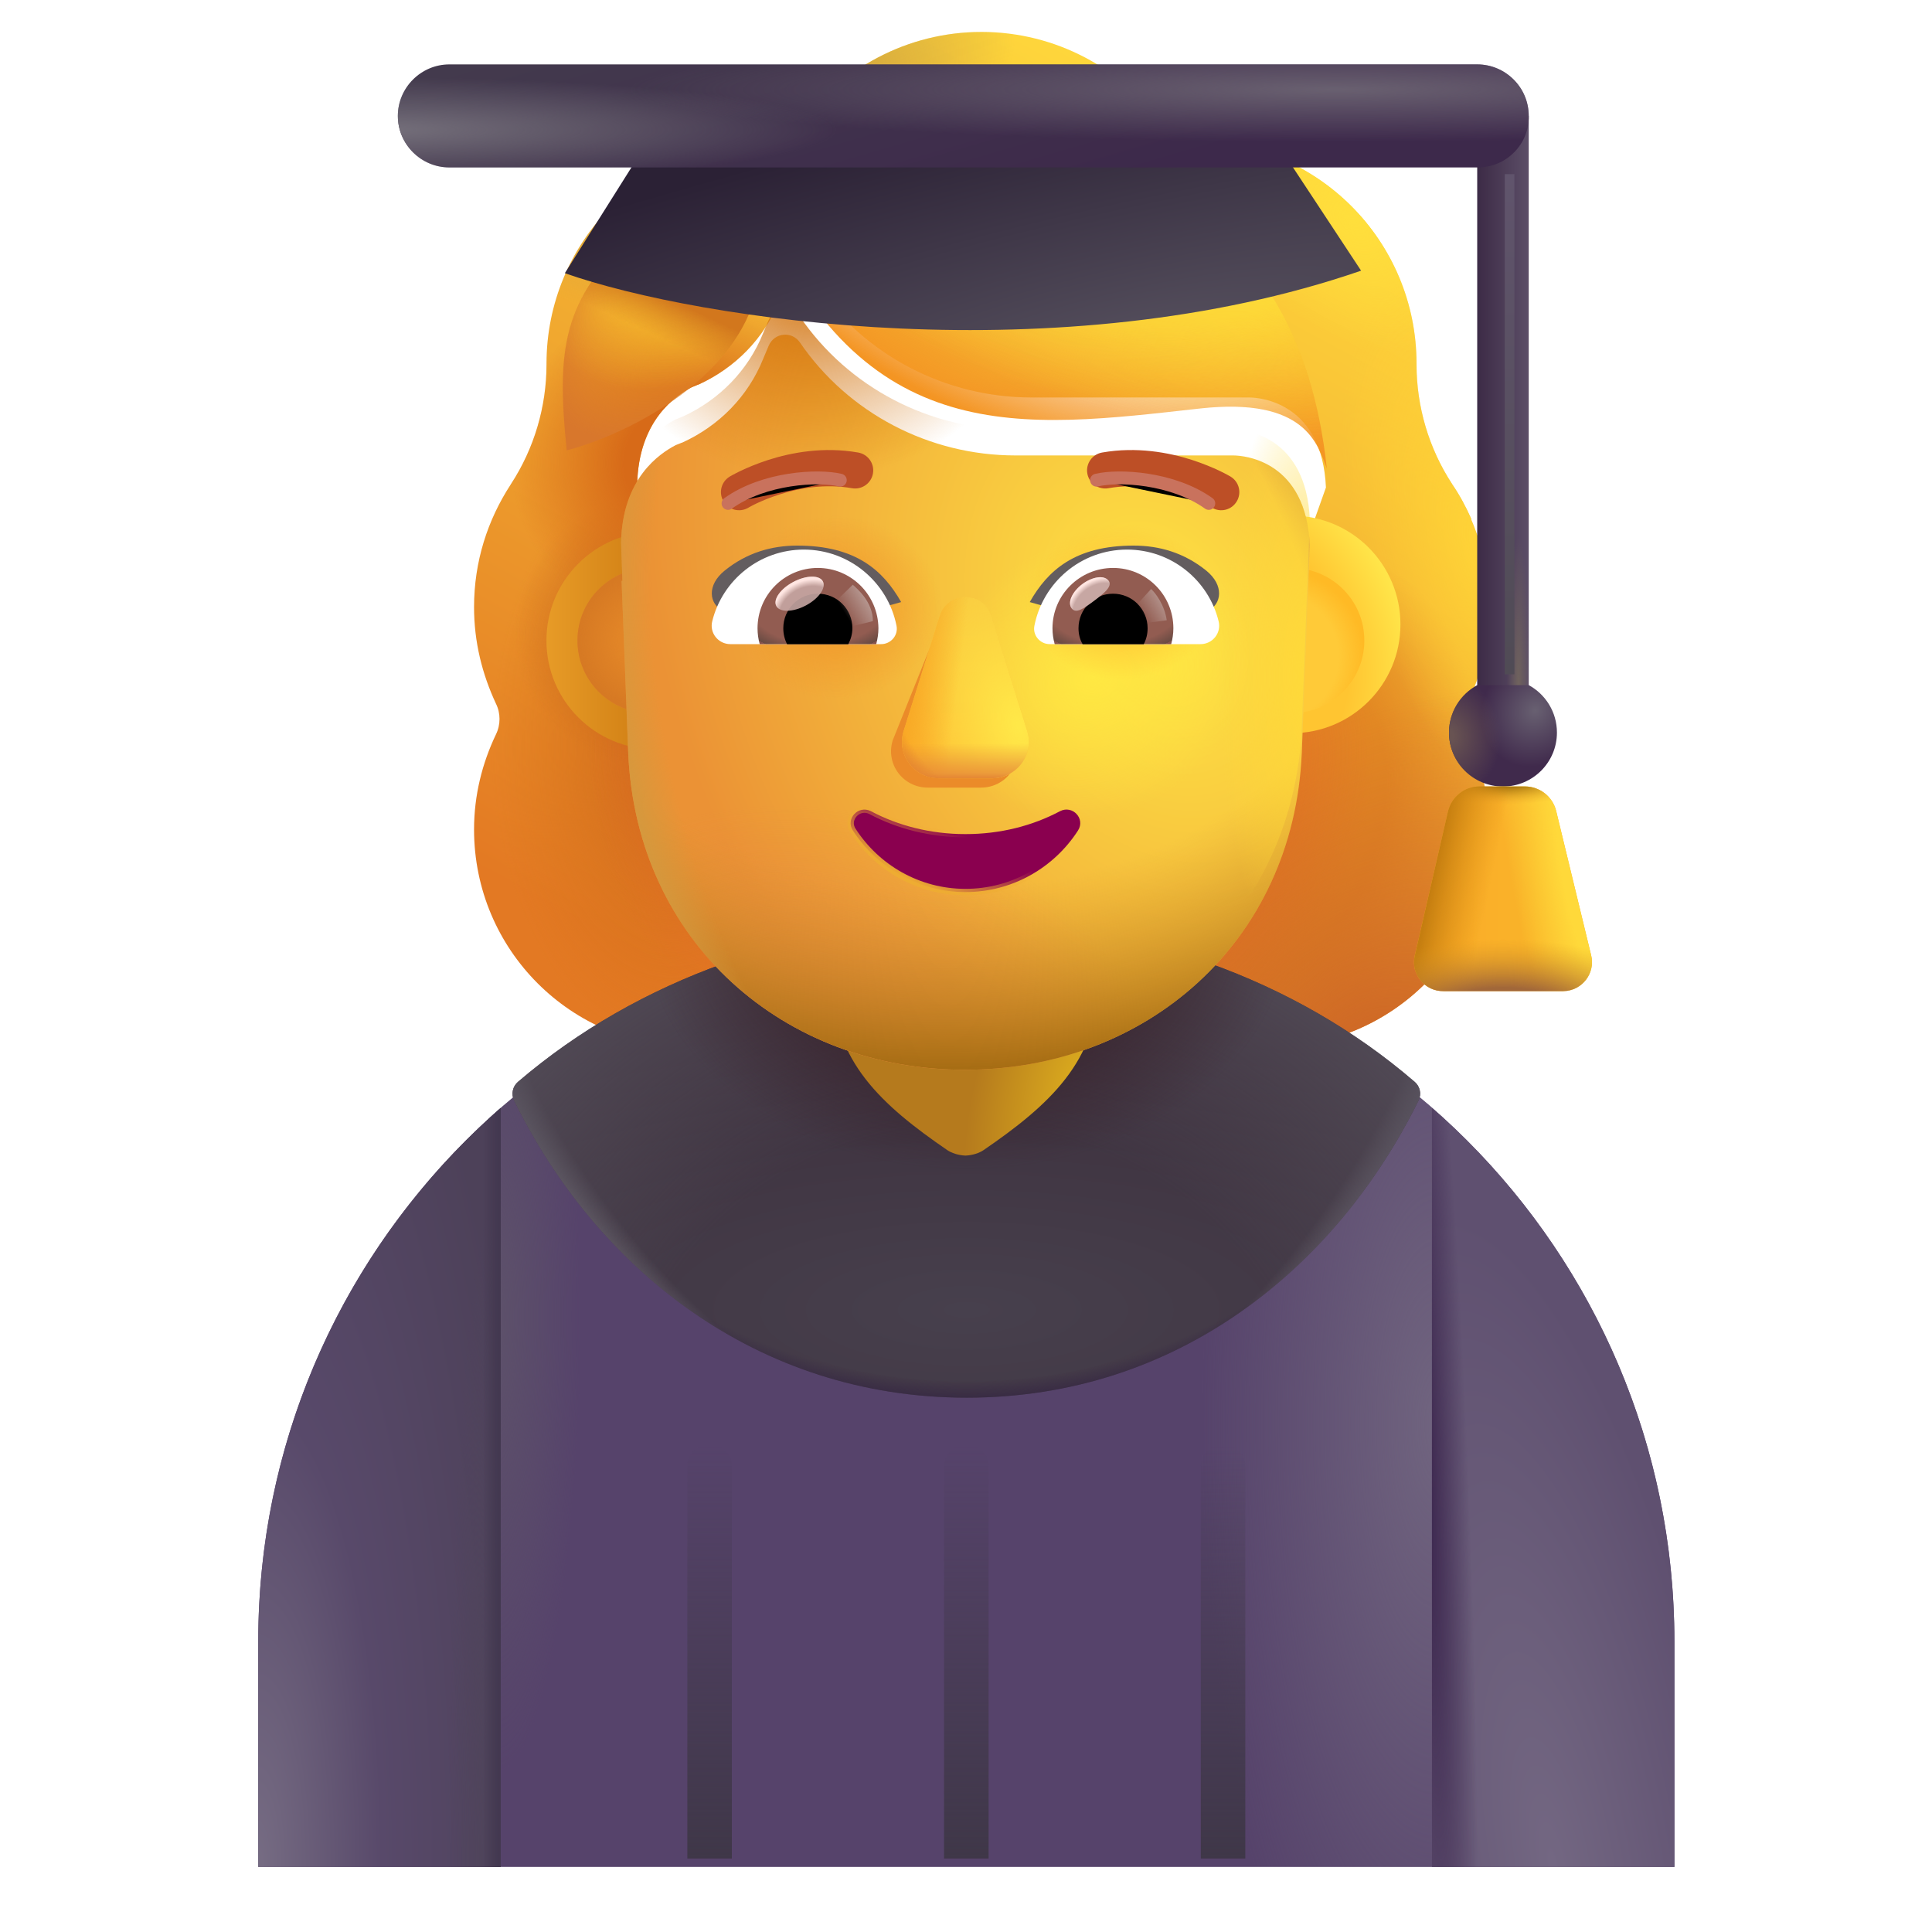 <svg viewBox="1 1 30 30" xmlns="http://www.w3.org/2000/svg">
<g filter="url(#filter0_i_4002_1580)">
<path fill-rule="evenodd" clip-rule="evenodd" d="M23.532 12.426C23.755 11.969 23.872 11.459 23.872 10.928C23.872 10.438 23.771 9.978 23.59 9.558H23.596C23.511 9.368 23.416 9.189 23.3 9.02L23.298 9.016C22.937 8.464 22.746 7.816 22.746 7.158V7.147C22.746 5.235 21.195 3.685 19.284 3.685C19.093 3.685 18.912 3.6 18.806 3.441C18.179 2.57 17.149 1.996 15.991 1.996C14.834 1.996 13.803 2.57 13.177 3.441C13.07 3.589 12.89 3.685 12.699 3.685C12.669 3.685 12.639 3.685 12.61 3.686C10.739 3.733 9.236 5.265 9.236 7.147V7.158C9.236 7.816 9.045 8.464 8.684 9.016L8.682 9.02C8.322 9.572 8.111 10.218 8.111 10.928C8.111 11.47 8.238 11.969 8.451 12.426C8.525 12.574 8.525 12.755 8.451 12.904C8.238 13.35 8.111 13.849 8.111 14.38C8.111 16.249 9.619 17.757 11.488 17.757H20.494C22.364 17.757 23.872 16.249 23.872 14.38C23.872 13.849 23.744 13.35 23.532 12.904C23.458 12.755 23.458 12.574 23.532 12.426ZM10.665 9.621H10.652L11.91 12.093C12.04 15.034 13.188 12.093 15.991 12.093C18.795 12.093 20.017 15.367 20.147 12.426L21.339 9.07C21.282 7.764 20.336 7.672 20.147 7.672H16.767C15.433 7.672 14.174 7.019 13.42 5.916C13.291 5.734 13.022 5.766 12.936 5.97L12.85 6.173C12.613 6.762 12.161 7.212 11.602 7.469C11.585 7.474 11.567 7.482 11.548 7.49C11.529 7.498 11.51 7.506 11.494 7.512C11.246 7.64 10.665 8.026 10.644 9.021L10.655 9.343L10.665 9.621Z" fill="url(#paint0_linear_4002_1580)"/>
<path fill-rule="evenodd" clip-rule="evenodd" d="M23.532 12.426C23.755 11.969 23.872 11.459 23.872 10.928C23.872 10.438 23.771 9.978 23.59 9.558H23.596C23.511 9.368 23.416 9.189 23.3 9.02L23.298 9.016C22.937 8.464 22.746 7.816 22.746 7.158V7.147C22.746 5.235 21.195 3.685 19.284 3.685C19.093 3.685 18.912 3.6 18.806 3.441C18.179 2.57 17.149 1.996 15.991 1.996C14.834 1.996 13.803 2.57 13.177 3.441C13.07 3.589 12.89 3.685 12.699 3.685C12.669 3.685 12.639 3.685 12.61 3.686C10.739 3.733 9.236 5.265 9.236 7.147V7.158C9.236 7.816 9.045 8.464 8.684 9.016L8.682 9.02C8.322 9.572 8.111 10.218 8.111 10.928C8.111 11.47 8.238 11.969 8.451 12.426C8.525 12.574 8.525 12.755 8.451 12.904C8.238 13.35 8.111 13.849 8.111 14.38C8.111 16.249 9.619 17.757 11.488 17.757H20.494C22.364 17.757 23.872 16.249 23.872 14.38C23.872 13.849 23.744 13.35 23.532 12.904C23.458 12.755 23.458 12.574 23.532 12.426ZM10.665 9.621H10.652L11.91 12.093C12.04 15.034 13.188 12.093 15.991 12.093C18.795 12.093 20.017 15.367 20.147 12.426L21.339 9.07C21.282 7.764 20.336 7.672 20.147 7.672H16.767C15.433 7.672 14.174 7.019 13.42 5.916C13.291 5.734 13.022 5.766 12.936 5.97L12.85 6.173C12.613 6.762 12.161 7.212 11.602 7.469C11.585 7.474 11.567 7.482 11.548 7.49C11.529 7.498 11.51 7.506 11.494 7.512C11.246 7.64 10.665 8.026 10.644 9.021L10.655 9.343L10.665 9.621Z" fill="url(#paint1_radial_4002_1580)"/>
<path fill-rule="evenodd" clip-rule="evenodd" d="M23.532 12.426C23.755 11.969 23.872 11.459 23.872 10.928C23.872 10.438 23.771 9.978 23.59 9.558H23.596C23.511 9.368 23.416 9.189 23.3 9.02L23.298 9.016C22.937 8.464 22.746 7.816 22.746 7.158V7.147C22.746 5.235 21.195 3.685 19.284 3.685C19.093 3.685 18.912 3.6 18.806 3.441C18.179 2.57 17.149 1.996 15.991 1.996C14.834 1.996 13.803 2.57 13.177 3.441C13.07 3.589 12.89 3.685 12.699 3.685C12.669 3.685 12.639 3.685 12.61 3.686C10.739 3.733 9.236 5.265 9.236 7.147V7.158C9.236 7.816 9.045 8.464 8.684 9.016L8.682 9.02C8.322 9.572 8.111 10.218 8.111 10.928C8.111 11.47 8.238 11.969 8.451 12.426C8.525 12.574 8.525 12.755 8.451 12.904C8.238 13.35 8.111 13.849 8.111 14.38C8.111 16.249 9.619 17.757 11.488 17.757H20.494C22.364 17.757 23.872 16.249 23.872 14.38C23.872 13.849 23.744 13.35 23.532 12.904C23.458 12.755 23.458 12.574 23.532 12.426ZM10.665 9.621H10.652L11.91 12.093C12.04 15.034 13.188 12.093 15.991 12.093C18.795 12.093 20.017 15.367 20.147 12.426L21.339 9.07C21.282 7.764 20.336 7.672 20.147 7.672H16.767C15.433 7.672 14.174 7.019 13.42 5.916C13.291 5.734 13.022 5.766 12.936 5.97L12.85 6.173C12.613 6.762 12.161 7.212 11.602 7.469C11.585 7.474 11.567 7.482 11.548 7.49C11.529 7.498 11.51 7.506 11.494 7.512C11.246 7.64 10.665 8.026 10.644 9.021L10.655 9.343L10.665 9.621Z" fill="url(#paint2_radial_4002_1580)"/>
<path fill-rule="evenodd" clip-rule="evenodd" d="M23.532 12.426C23.755 11.969 23.872 11.459 23.872 10.928C23.872 10.438 23.771 9.978 23.59 9.558H23.596C23.511 9.368 23.416 9.189 23.3 9.02L23.298 9.016C22.937 8.464 22.746 7.816 22.746 7.158V7.147C22.746 5.235 21.195 3.685 19.284 3.685C19.093 3.685 18.912 3.6 18.806 3.441C18.179 2.57 17.149 1.996 15.991 1.996C14.834 1.996 13.803 2.57 13.177 3.441C13.07 3.589 12.89 3.685 12.699 3.685C12.669 3.685 12.639 3.685 12.61 3.686C10.739 3.733 9.236 5.265 9.236 7.147V7.158C9.236 7.816 9.045 8.464 8.684 9.016L8.682 9.02C8.322 9.572 8.111 10.218 8.111 10.928C8.111 11.47 8.238 11.969 8.451 12.426C8.525 12.574 8.525 12.755 8.451 12.904C8.238 13.35 8.111 13.849 8.111 14.38C8.111 16.249 9.619 17.757 11.488 17.757H20.494C22.364 17.757 23.872 16.249 23.872 14.38C23.872 13.849 23.744 13.35 23.532 12.904C23.458 12.755 23.458 12.574 23.532 12.426ZM10.665 9.621H10.652L11.91 12.093C12.04 15.034 13.188 12.093 15.991 12.093C18.795 12.093 20.017 15.367 20.147 12.426L21.339 9.07C21.282 7.764 20.336 7.672 20.147 7.672H16.767C15.433 7.672 14.174 7.019 13.42 5.916C13.291 5.734 13.022 5.766 12.936 5.97L12.85 6.173C12.613 6.762 12.161 7.212 11.602 7.469C11.585 7.474 11.567 7.482 11.548 7.49C11.529 7.498 11.51 7.506 11.494 7.512C11.246 7.64 10.665 8.026 10.644 9.021L10.655 9.343L10.665 9.621Z" fill="url(#paint3_radial_4002_1580)"/>
<path fill-rule="evenodd" clip-rule="evenodd" d="M23.532 12.426C23.755 11.969 23.872 11.459 23.872 10.928C23.872 10.438 23.771 9.978 23.59 9.558H23.596C23.511 9.368 23.416 9.189 23.3 9.02L23.298 9.016C22.937 8.464 22.746 7.816 22.746 7.158V7.147C22.746 5.235 21.195 3.685 19.284 3.685C19.093 3.685 18.912 3.6 18.806 3.441C18.179 2.57 17.149 1.996 15.991 1.996C14.834 1.996 13.803 2.57 13.177 3.441C13.07 3.589 12.89 3.685 12.699 3.685C12.669 3.685 12.639 3.685 12.61 3.686C10.739 3.733 9.236 5.265 9.236 7.147V7.158C9.236 7.816 9.045 8.464 8.684 9.016L8.682 9.02C8.322 9.572 8.111 10.218 8.111 10.928C8.111 11.47 8.238 11.969 8.451 12.426C8.525 12.574 8.525 12.755 8.451 12.904C8.238 13.35 8.111 13.849 8.111 14.38C8.111 16.249 9.619 17.757 11.488 17.757H20.494C22.364 17.757 23.872 16.249 23.872 14.38C23.872 13.849 23.744 13.35 23.532 12.904C23.458 12.755 23.458 12.574 23.532 12.426ZM10.665 9.621H10.652L11.91 12.093C12.04 15.034 13.188 12.093 15.991 12.093C18.795 12.093 20.017 15.367 20.147 12.426L21.339 9.07C21.282 7.764 20.336 7.672 20.147 7.672H16.767C15.433 7.672 14.174 7.019 13.42 5.916C13.291 5.734 13.022 5.766 12.936 5.97L12.85 6.173C12.613 6.762 12.161 7.212 11.602 7.469C11.585 7.474 11.567 7.482 11.548 7.49C11.529 7.498 11.51 7.506 11.494 7.512C11.246 7.64 10.665 8.026 10.644 9.021L10.655 9.343L10.665 9.621Z" fill="url(#paint4_radial_4002_1580)"/>
<path fill-rule="evenodd" clip-rule="evenodd" d="M23.532 12.426C23.755 11.969 23.872 11.459 23.872 10.928C23.872 10.438 23.771 9.978 23.59 9.558H23.596C23.511 9.368 23.416 9.189 23.3 9.02L23.298 9.016C22.937 8.464 22.746 7.816 22.746 7.158V7.147C22.746 5.235 21.195 3.685 19.284 3.685C19.093 3.685 18.912 3.6 18.806 3.441C18.179 2.57 17.149 1.996 15.991 1.996C14.834 1.996 13.803 2.57 13.177 3.441C13.07 3.589 12.89 3.685 12.699 3.685C12.669 3.685 12.639 3.685 12.61 3.686C10.739 3.733 9.236 5.265 9.236 7.147V7.158C9.236 7.816 9.045 8.464 8.684 9.016L8.682 9.02C8.322 9.572 8.111 10.218 8.111 10.928C8.111 11.47 8.238 11.969 8.451 12.426C8.525 12.574 8.525 12.755 8.451 12.904C8.238 13.35 8.111 13.849 8.111 14.38C8.111 16.249 9.619 17.757 11.488 17.757H20.494C22.364 17.757 23.872 16.249 23.872 14.38C23.872 13.849 23.744 13.35 23.532 12.904C23.458 12.755 23.458 12.574 23.532 12.426ZM10.665 9.621H10.652L11.91 12.093C12.04 15.034 13.188 12.093 15.991 12.093C18.795 12.093 20.017 15.367 20.147 12.426L21.339 9.07C21.282 7.764 20.336 7.672 20.147 7.672H16.767C15.433 7.672 14.174 7.019 13.42 5.916C13.291 5.734 13.022 5.766 12.936 5.97L12.85 6.173C12.613 6.762 12.161 7.212 11.602 7.469C11.585 7.474 11.567 7.482 11.548 7.49C11.529 7.498 11.51 7.506 11.494 7.512C11.246 7.64 10.665 8.026 10.644 9.021L10.655 9.343L10.665 9.621Z" fill="url(#paint5_radial_4002_1580)"/>
<path fill-rule="evenodd" clip-rule="evenodd" d="M23.532 12.426C23.755 11.969 23.872 11.459 23.872 10.928C23.872 10.438 23.771 9.978 23.59 9.558H23.596C23.511 9.368 23.416 9.189 23.3 9.02L23.298 9.016C22.937 8.464 22.746 7.816 22.746 7.158V7.147C22.746 5.235 21.195 3.685 19.284 3.685C19.093 3.685 18.912 3.6 18.806 3.441C18.179 2.57 17.149 1.996 15.991 1.996C14.834 1.996 13.803 2.57 13.177 3.441C13.07 3.589 12.89 3.685 12.699 3.685C12.669 3.685 12.639 3.685 12.61 3.686C10.739 3.733 9.236 5.265 9.236 7.147V7.158C9.236 7.816 9.045 8.464 8.684 9.016L8.682 9.02C8.322 9.572 8.111 10.218 8.111 10.928C8.111 11.47 8.238 11.969 8.451 12.426C8.525 12.574 8.525 12.755 8.451 12.904C8.238 13.35 8.111 13.849 8.111 14.38C8.111 16.249 9.619 17.757 11.488 17.757H20.494C22.364 17.757 23.872 16.249 23.872 14.38C23.872 13.849 23.744 13.35 23.532 12.904C23.458 12.755 23.458 12.574 23.532 12.426ZM10.665 9.621H10.652L11.91 12.093C12.04 15.034 13.188 12.093 15.991 12.093C18.795 12.093 20.017 15.367 20.147 12.426L21.339 9.07C21.282 7.764 20.336 7.672 20.147 7.672H16.767C15.433 7.672 14.174 7.019 13.42 5.916C13.291 5.734 13.022 5.766 12.936 5.97L12.85 6.173C12.613 6.762 12.161 7.212 11.602 7.469C11.585 7.474 11.567 7.482 11.548 7.49C11.529 7.498 11.51 7.506 11.494 7.512C11.246 7.64 10.665 8.026 10.644 9.021L10.655 9.343L10.665 9.621Z" fill="url(#paint6_radial_4002_1580)"/>
<path fill-rule="evenodd" clip-rule="evenodd" d="M23.532 12.426C23.755 11.969 23.872 11.459 23.872 10.928C23.872 10.438 23.771 9.978 23.59 9.558H23.596C23.511 9.368 23.416 9.189 23.3 9.02L23.298 9.016C22.937 8.464 22.746 7.816 22.746 7.158V7.147C22.746 5.235 21.195 3.685 19.284 3.685C19.093 3.685 18.912 3.6 18.806 3.441C18.179 2.57 17.149 1.996 15.991 1.996C14.834 1.996 13.803 2.57 13.177 3.441C13.07 3.589 12.89 3.685 12.699 3.685C12.669 3.685 12.639 3.685 12.61 3.686C10.739 3.733 9.236 5.265 9.236 7.147V7.158C9.236 7.816 9.045 8.464 8.684 9.016L8.682 9.02C8.322 9.572 8.111 10.218 8.111 10.928C8.111 11.47 8.238 11.969 8.451 12.426C8.525 12.574 8.525 12.755 8.451 12.904C8.238 13.35 8.111 13.849 8.111 14.38C8.111 16.249 9.619 17.757 11.488 17.757H20.494C22.364 17.757 23.872 16.249 23.872 14.38C23.872 13.849 23.744 13.35 23.532 12.904C23.458 12.755 23.458 12.574 23.532 12.426ZM10.665 9.621H10.652L11.91 12.093C12.04 15.034 13.188 12.093 15.991 12.093C18.795 12.093 20.017 15.367 20.147 12.426L21.339 9.07C21.282 7.764 20.336 7.672 20.147 7.672H16.767C15.433 7.672 14.174 7.019 13.42 5.916C13.291 5.734 13.022 5.766 12.936 5.97L12.85 6.173C12.613 6.762 12.161 7.212 11.602 7.469C11.585 7.474 11.567 7.482 11.548 7.49C11.529 7.498 11.51 7.506 11.494 7.512C11.246 7.64 10.665 8.026 10.644 9.021L10.655 9.343L10.665 9.621Z" fill="url(#paint7_radial_4002_1580)"/>
<path fill-rule="evenodd" clip-rule="evenodd" d="M23.532 12.426C23.755 11.969 23.872 11.459 23.872 10.928C23.872 10.438 23.771 9.978 23.59 9.558H23.596C23.511 9.368 23.416 9.189 23.3 9.02L23.298 9.016C22.937 8.464 22.746 7.816 22.746 7.158V7.147C22.746 5.235 21.195 3.685 19.284 3.685C19.093 3.685 18.912 3.6 18.806 3.441C18.179 2.57 17.149 1.996 15.991 1.996C14.834 1.996 13.803 2.57 13.177 3.441C13.07 3.589 12.89 3.685 12.699 3.685C12.669 3.685 12.639 3.685 12.61 3.686C10.739 3.733 9.236 5.265 9.236 7.147V7.158C9.236 7.816 9.045 8.464 8.684 9.016L8.682 9.02C8.322 9.572 8.111 10.218 8.111 10.928C8.111 11.47 8.238 11.969 8.451 12.426C8.525 12.574 8.525 12.755 8.451 12.904C8.238 13.35 8.111 13.849 8.111 14.38C8.111 16.249 9.619 17.757 11.488 17.757H20.494C22.364 17.757 23.872 16.249 23.872 14.38C23.872 13.849 23.744 13.35 23.532 12.904C23.458 12.755 23.458 12.574 23.532 12.426ZM10.665 9.621H10.652L11.91 12.093C12.04 15.034 13.188 12.093 15.991 12.093C18.795 12.093 20.017 15.367 20.147 12.426L21.339 9.07C21.282 7.764 20.336 7.672 20.147 7.672H16.767C15.433 7.672 14.174 7.019 13.42 5.916C13.291 5.734 13.022 5.766 12.936 5.97L12.85 6.173C12.613 6.762 12.161 7.212 11.602 7.469C11.585 7.474 11.567 7.482 11.548 7.49C11.529 7.498 11.51 7.506 11.494 7.512C11.246 7.64 10.665 8.026 10.644 9.021L10.655 9.343L10.665 9.621Z" fill="url(#paint8_radial_4002_1580)"/>
<path fill-rule="evenodd" clip-rule="evenodd" d="M23.532 12.426C23.755 11.969 23.872 11.459 23.872 10.928C23.872 10.438 23.771 9.978 23.59 9.558H23.596C23.511 9.368 23.416 9.189 23.3 9.02L23.298 9.016C22.937 8.464 22.746 7.816 22.746 7.158V7.147C22.746 5.235 21.195 3.685 19.284 3.685C19.093 3.685 18.912 3.6 18.806 3.441C18.179 2.57 17.149 1.996 15.991 1.996C14.834 1.996 13.803 2.57 13.177 3.441C13.07 3.589 12.89 3.685 12.699 3.685C12.669 3.685 12.639 3.685 12.61 3.686C10.739 3.733 9.236 5.265 9.236 7.147V7.158C9.236 7.816 9.045 8.464 8.684 9.016L8.682 9.02C8.322 9.572 8.111 10.218 8.111 10.928C8.111 11.47 8.238 11.969 8.451 12.426C8.525 12.574 8.525 12.755 8.451 12.904C8.238 13.35 8.111 13.849 8.111 14.38C8.111 16.249 9.619 17.757 11.488 17.757H20.494C22.364 17.757 23.872 16.249 23.872 14.38C23.872 13.849 23.744 13.35 23.532 12.904C23.458 12.755 23.458 12.574 23.532 12.426ZM10.665 9.621H10.652L11.91 12.093C12.04 15.034 13.188 12.093 15.991 12.093C18.795 12.093 20.017 15.367 20.147 12.426L21.339 9.07C21.282 7.764 20.336 7.672 20.147 7.672H16.767C15.433 7.672 14.174 7.019 13.42 5.916C13.291 5.734 13.022 5.766 12.936 5.97L12.85 6.173C12.613 6.762 12.161 7.212 11.602 7.469C11.585 7.474 11.567 7.482 11.548 7.49C11.529 7.498 11.51 7.506 11.494 7.512C11.246 7.64 10.665 8.026 10.644 9.021L10.655 9.343L10.665 9.621Z" fill="url(#paint9_radial_4002_1580)"/>
<path fill-rule="evenodd" clip-rule="evenodd" d="M23.532 12.426C23.755 11.969 23.872 11.459 23.872 10.928C23.872 10.438 23.771 9.978 23.59 9.558H23.596C23.511 9.368 23.416 9.189 23.3 9.02L23.298 9.016C22.937 8.464 22.746 7.816 22.746 7.158V7.147C22.746 5.235 21.195 3.685 19.284 3.685C19.093 3.685 18.912 3.6 18.806 3.441C18.179 2.57 17.149 1.996 15.991 1.996C14.834 1.996 13.803 2.57 13.177 3.441C13.07 3.589 12.89 3.685 12.699 3.685C12.669 3.685 12.639 3.685 12.61 3.686C10.739 3.733 9.236 5.265 9.236 7.147V7.158C9.236 7.816 9.045 8.464 8.684 9.016L8.682 9.02C8.322 9.572 8.111 10.218 8.111 10.928C8.111 11.47 8.238 11.969 8.451 12.426C8.525 12.574 8.525 12.755 8.451 12.904C8.238 13.35 8.111 13.849 8.111 14.38C8.111 16.249 9.619 17.757 11.488 17.757H20.494C22.364 17.757 23.872 16.249 23.872 14.38C23.872 13.849 23.744 13.35 23.532 12.904C23.458 12.755 23.458 12.574 23.532 12.426ZM10.665 9.621H10.652L11.91 12.093C12.04 15.034 13.188 12.093 15.991 12.093C18.795 12.093 20.017 15.367 20.147 12.426L21.339 9.07C21.282 7.764 20.336 7.672 20.147 7.672H16.767C15.433 7.672 14.174 7.019 13.42 5.916C13.291 5.734 13.022 5.766 12.936 5.97L12.85 6.173C12.613 6.762 12.161 7.212 11.602 7.469C11.585 7.474 11.567 7.482 11.548 7.49C11.529 7.498 11.51 7.506 11.494 7.512C11.246 7.64 10.665 8.026 10.644 9.021L10.655 9.343L10.665 9.621Z" fill="url(#paint10_radial_4002_1580)"/>
</g>
<path d="M16.01 15.49C9.94 15.49 5.01 20.41 5.01 26.49V29.99H27V26.49C27 20.41 22.08 15.49 16.01 15.49Z" fill="#56436B"/>
<path d="M16.01 15.49C9.94 15.49 5.01 20.41 5.01 26.49V29.99H27V26.49C27 20.41 22.08 15.49 16.01 15.49Z" fill="url(#paint11_radial_4002_1580)"/>
<path d="M16.01 15.49C9.94 15.49 5.01 20.41 5.01 26.49V29.99H27V26.49C27 20.41 22.08 15.49 16.01 15.49Z" fill="url(#paint12_radial_4002_1580)"/>
<path d="M23.026 18.089C23.075 17.99 23.051 17.871 22.967 17.799C21.111 16.197 18.621 15.312 16.013 15.312C13.405 15.312 10.9 16.206 9.043 17.799C8.96 17.871 8.935 17.99 8.984 18.089C10.259 20.689 12.739 22.703 16.013 22.703C19.287 22.703 21.743 20.689 23.026 18.089Z" fill="url(#paint13_radial_4002_1580)"/>
<path d="M23.026 18.089C23.075 17.99 23.051 17.871 22.967 17.799C21.111 16.197 18.621 15.312 16.013 15.312C13.405 15.312 10.9 16.206 9.043 17.799C8.96 17.871 8.935 17.99 8.984 18.089C10.259 20.689 12.739 22.703 16.013 22.703C19.287 22.703 21.743 20.689 23.026 18.089Z" fill="url(#paint14_radial_4002_1580)"/>
<path d="M23.026 18.089C23.075 17.99 23.051 17.871 22.967 17.799C21.111 16.197 18.621 15.312 16.013 15.312C13.405 15.312 10.9 16.206 9.043 17.799C8.96 17.871 8.935 17.99 8.984 18.089C10.259 20.689 12.739 22.703 16.013 22.703C19.287 22.703 21.743 20.689 23.026 18.089Z" fill="url(#paint15_radial_4002_1580)"/>
<path d="M23.026 18.089C23.075 17.99 23.051 17.871 22.967 17.799C21.111 16.197 18.621 15.312 16.013 15.312C13.405 15.312 10.9 16.206 9.043 17.799C8.96 17.871 8.935 17.99 8.984 18.089C10.259 20.689 12.739 22.703 16.013 22.703C19.287 22.703 21.743 20.689 23.026 18.089Z" fill="url(#paint16_radial_4002_1580)"/>
<path d="M23.026 18.089C23.075 17.99 23.051 17.871 22.967 17.799C21.111 16.197 18.621 15.312 16.013 15.312C13.405 15.312 10.9 16.206 9.043 17.799C8.96 17.871 8.935 17.99 8.984 18.089C10.259 20.689 12.739 22.703 16.013 22.703C19.287 22.703 21.743 20.689 23.026 18.089Z" fill="url(#paint17_radial_4002_1580)"/>
<path d="M23.026 18.089C23.075 17.99 23.051 17.871 22.967 17.799C21.111 16.197 18.621 15.312 16.013 15.312C13.405 15.312 10.9 16.206 9.043 17.799C8.96 17.871 8.935 17.99 8.984 18.089C10.259 20.689 12.739 22.703 16.013 22.703C19.287 22.703 21.743 20.689 23.026 18.089Z" fill="url(#paint18_radial_4002_1580)"/>
<path d="M15.711 18.86C15.774 18.903 15.881 18.94 15.991 18.944C16.102 18.94 16.208 18.903 16.271 18.86C17.288 18.164 18.051 17.471 18.051 16.273V12.64C18.051 11.5 17.131 10.58 15.991 10.58C14.851 10.58 13.931 11.5 13.931 12.64V16.273C13.931 17.471 14.694 18.164 15.711 18.86Z" fill="url(#paint19_radial_4002_1580)"/>
<path d="M24.738 11.663V2.8H23.938V11.663H24.738Z" fill="url(#paint20_linear_4002_1580)"/>
<path d="M24.738 11.663V2.8H23.938V11.663H24.738Z" fill="url(#paint21_radial_4002_1580)"/>
<path d="M23.938 11.639C23.677 11.781 23.5 12.057 23.5 12.375C23.5 12.838 23.875 13.213 24.338 13.213C24.801 13.213 25.176 12.838 25.176 12.375C25.176 12.057 24.999 11.781 24.739 11.639H23.938Z" fill="url(#paint22_radial_4002_1580)"/>
<path d="M23.938 11.639C23.677 11.781 23.5 12.057 23.5 12.375C23.5 12.838 23.875 13.213 24.338 13.213C24.801 13.213 25.176 12.838 25.176 12.375C25.176 12.057 24.999 11.781 24.739 11.639H23.938Z" fill="url(#paint23_radial_4002_1580)"/>
<g filter="url(#filter1_f_4002_1580)">
<path d="M24.441 3.704V11.471" stroke="url(#paint24_linear_4002_1580)" stroke-width="0.15"/>
</g>
<path d="M23.484 13.6L22.968 15.839C22.902 16.123 23.121 16.393 23.413 16.39H25.276C25.565 16.386 25.776 16.114 25.707 15.833L25.164 13.593C25.11 13.37 24.909 13.212 24.679 13.212H23.972C23.739 13.212 23.537 13.373 23.484 13.6Z" fill="url(#paint25_linear_4002_1580)"/>
<path d="M23.484 13.6L22.968 15.839C22.902 16.123 23.121 16.393 23.413 16.39H25.276C25.565 16.386 25.776 16.114 25.707 15.833L25.164 13.593C25.11 13.37 24.909 13.212 24.679 13.212H23.972C23.739 13.212 23.537 13.373 23.484 13.6Z" fill="url(#paint26_radial_4002_1580)"/>
<path d="M23.484 13.6L22.968 15.839C22.902 16.123 23.121 16.393 23.413 16.39H25.276C25.565 16.386 25.776 16.114 25.707 15.833L25.164 13.593C25.11 13.37 24.909 13.212 24.679 13.212H23.972C23.739 13.212 23.537 13.373 23.484 13.6Z" fill="url(#paint27_radial_4002_1580)"/>
<path d="M23.484 13.6L22.968 15.839C22.902 16.123 23.121 16.393 23.413 16.39H25.276C25.565 16.386 25.776 16.114 25.707 15.833L25.164 13.593C25.11 13.37 24.909 13.212 24.679 13.212H23.972C23.739 13.212 23.537 13.373 23.484 13.6Z" fill="url(#paint28_linear_4002_1580)"/>
<path d="M23.484 13.6L22.968 15.839C22.902 16.123 23.121 16.393 23.413 16.39H25.276C25.565 16.386 25.776 16.114 25.707 15.833L25.164 13.593C25.11 13.37 24.909 13.212 24.679 13.212H23.972C23.739 13.212 23.537 13.373 23.484 13.6Z" fill="url(#paint29_radial_4002_1580)"/>
<path d="M8.775 29.99V18.204C6.468 20.219 5.01 23.183 5.01 26.49V29.99H8.775Z" fill="url(#paint30_radial_4002_1580)"/>
<path d="M8.775 29.99V18.204C6.468 20.219 5.01 23.183 5.01 26.49V29.99H8.775Z" fill="url(#paint31_radial_4002_1580)"/>
<path d="M8.775 29.99V18.204C6.468 20.219 5.01 23.183 5.01 26.49V29.99H8.775Z" fill="url(#paint32_linear_4002_1580)"/>
<path d="M23.235 29.99V18.204C25.542 20.219 27 23.183 27 26.49V29.99H23.235Z" fill="url(#paint33_radial_4002_1580)"/>
<path d="M23.235 29.99V18.204C25.542 20.219 27 23.183 27 26.49V29.99H23.235Z" fill="url(#paint34_radial_4002_1580)"/>
<g filter="url(#filter2_f_4002_1580)">
<path d="M11.673 23.766C11.673 23.578 11.828 23.426 12.019 23.426C12.21 23.426 12.364 23.578 12.364 23.766V29.859H11.673V23.766Z" fill="url(#paint35_linear_4002_1580)"/>
<path d="M15.659 23.766C15.659 23.578 15.814 23.426 16.005 23.426C16.196 23.426 16.351 23.578 16.351 23.766V29.859H15.659V23.766Z" fill="url(#paint36_linear_4002_1580)"/>
<path d="M19.646 23.766C19.646 23.578 19.8 23.426 19.991 23.426C20.182 23.426 20.337 23.578 20.337 23.766V29.859H19.646V23.766Z" fill="url(#paint37_linear_4002_1580)"/>
</g>
<g filter="url(#filter3_i_4002_1580)">
<path d="M11.074 12.635C12.007 12.635 12.762 11.879 12.762 10.946C12.762 10.013 12.007 9.257 11.074 9.257C10.141 9.257 9.385 10.013 9.385 10.946C9.385 11.879 10.141 12.635 11.074 12.635Z" fill="url(#paint38_linear_4002_1580)"/>
</g>
<g filter="url(#filter4_i_4002_1580)">
<path d="M21.058 12.635C21.99 12.635 22.746 11.879 22.746 10.946C22.746 10.013 21.99 9.257 21.058 9.257C20.125 9.257 19.369 10.013 19.369 10.946C19.369 11.879 20.125 12.635 21.058 12.635Z" fill="url(#paint39_radial_4002_1580)"/>
</g>
<g filter="url(#filter5_f_4002_1580)">
<path d="M21.057 12.073C21.68 12.073 22.185 11.569 22.185 10.946C22.185 10.323 21.68 9.819 21.057 9.819C20.435 9.819 19.93 10.323 19.93 10.946C19.93 11.569 20.435 12.073 21.057 12.073Z" fill="#FFCA38"/>
<path d="M21.057 12.073C21.68 12.073 22.185 11.569 22.185 10.946C22.185 10.323 21.68 9.819 21.057 9.819C20.435 9.819 19.93 10.323 19.93 10.946C19.93 11.569 20.435 12.073 21.057 12.073Z" fill="url(#paint40_radial_4002_1580)"/>
</g>
<g filter="url(#filter6_f_4002_1580)">
<path d="M11.094 12.073C11.717 12.073 12.221 11.569 12.221 10.946C12.221 10.323 11.717 9.819 11.094 9.819C10.472 9.819 9.967 10.323 9.967 10.946C9.967 11.569 10.472 12.073 11.094 12.073Z" fill="#E28527"/>
<path d="M11.094 12.073C11.717 12.073 12.221 11.569 12.221 10.946C12.221 10.323 11.717 9.819 11.094 9.819C10.472 9.819 9.967 10.323 9.967 10.946C9.967 11.569 10.472 12.073 11.094 12.073Z" fill="url(#paint41_radial_4002_1580)"/>
</g>
<g filter="url(#filter7_i_4002_1580)">
<path d="M10.652 9.621H10.665L10.655 9.342L10.644 9.021C10.665 8.025 11.246 7.64 11.494 7.511C11.51 7.506 11.529 7.498 11.548 7.49C11.567 7.482 11.585 7.474 11.602 7.469C12.161 7.212 12.613 6.762 12.85 6.173L12.936 5.969C13.022 5.766 13.291 5.734 13.42 5.916C14.174 7.019 15.433 7.672 16.767 7.672H20.147C20.336 7.672 21.282 7.764 21.339 9.07L21.214 12.295C21.085 15.236 18.788 17.211 15.984 17.211C13.181 17.211 10.884 15.236 10.755 12.295L10.652 9.621Z" fill="url(#paint42_radial_4002_1580)"/>
<path d="M10.652 9.621H10.665L10.655 9.342L10.644 9.021C10.665 8.025 11.246 7.64 11.494 7.511C11.51 7.506 11.529 7.498 11.548 7.49C11.567 7.482 11.585 7.474 11.602 7.469C12.161 7.212 12.613 6.762 12.85 6.173L12.936 5.969C13.022 5.766 13.291 5.734 13.42 5.916C14.174 7.019 15.433 7.672 16.767 7.672H20.147C20.336 7.672 21.282 7.764 21.339 9.07L21.214 12.295C21.085 15.236 18.788 17.211 15.984 17.211C13.181 17.211 10.884 15.236 10.755 12.295L10.652 9.621Z" fill="url(#paint43_radial_4002_1580)"/>
<path d="M10.652 9.621H10.665L10.655 9.342L10.644 9.021C10.665 8.025 11.246 7.64 11.494 7.511C11.51 7.506 11.529 7.498 11.548 7.49C11.567 7.482 11.585 7.474 11.602 7.469C12.161 7.212 12.613 6.762 12.85 6.173L12.936 5.969C13.022 5.766 13.291 5.734 13.42 5.916C14.174 7.019 15.433 7.672 16.767 7.672H20.147C20.336 7.672 21.282 7.764 21.339 9.07L21.214 12.295C21.085 15.236 18.788 17.211 15.984 17.211C13.181 17.211 10.884 15.236 10.755 12.295L10.652 9.621Z" fill="url(#paint44_radial_4002_1580)"/>
<path d="M10.652 9.621H10.665L10.655 9.342L10.644 9.021C10.665 8.025 11.246 7.64 11.494 7.511C11.51 7.506 11.529 7.498 11.548 7.49C11.567 7.482 11.585 7.474 11.602 7.469C12.161 7.212 12.613 6.762 12.85 6.173L12.936 5.969C13.022 5.766 13.291 5.734 13.42 5.916C14.174 7.019 15.433 7.672 16.767 7.672H20.147C20.336 7.672 21.282 7.764 21.339 9.07L21.214 12.295C21.085 15.236 18.788 17.211 15.984 17.211C13.181 17.211 10.884 15.236 10.755 12.295L10.652 9.621Z" fill="url(#paint45_radial_4002_1580)"/>
<path d="M10.652 9.621H10.665L10.655 9.342L10.644 9.021C10.665 8.025 11.246 7.64 11.494 7.511C11.51 7.506 11.529 7.498 11.548 7.49C11.567 7.482 11.585 7.474 11.602 7.469C12.161 7.212 12.613 6.762 12.85 6.173L12.936 5.969C13.022 5.766 13.291 5.734 13.42 5.916C14.174 7.019 15.433 7.672 16.767 7.672H20.147C20.336 7.672 21.282 7.764 21.339 9.07L21.214 12.295C21.085 15.236 18.788 17.211 15.984 17.211C13.181 17.211 10.884 15.236 10.755 12.295L10.652 9.621Z" fill="url(#paint46_radial_4002_1580)"/>
<path d="M10.652 9.621H10.665L10.655 9.342L10.644 9.021C10.665 8.025 11.246 7.64 11.494 7.511C11.51 7.506 11.529 7.498 11.548 7.49C11.567 7.482 11.585 7.474 11.602 7.469C12.161 7.212 12.613 6.762 12.85 6.173L12.936 5.969C13.022 5.766 13.291 5.734 13.42 5.916C14.174 7.019 15.433 7.672 16.767 7.672H20.147C20.336 7.672 21.282 7.764 21.339 9.07L21.214 12.295C21.085 15.236 18.788 17.211 15.984 17.211C13.181 17.211 10.884 15.236 10.755 12.295L10.652 9.621Z" fill="url(#paint47_radial_4002_1580)"/>
<path d="M10.652 9.621H10.665L10.655 9.342L10.644 9.021C10.665 8.025 11.246 7.64 11.494 7.511C11.51 7.506 11.529 7.498 11.548 7.49C11.567 7.482 11.585 7.474 11.602 7.469C12.161 7.212 12.613 6.762 12.85 6.173L12.936 5.969C13.022 5.766 13.291 5.734 13.42 5.916C14.174 7.019 15.433 7.672 16.767 7.672H20.147C20.336 7.672 21.282 7.764 21.339 9.07L21.214 12.295C21.085 15.236 18.788 17.211 15.984 17.211C13.181 17.211 10.884 15.236 10.755 12.295L10.652 9.621Z" fill="url(#paint48_radial_4002_1580)"/>
</g>
<path d="M10.652 9.621H10.665L10.655 9.342L10.644 9.021C10.665 8.025 11.246 7.64 11.494 7.511C11.51 7.506 11.529 7.498 11.548 7.49C11.567 7.482 11.585 7.474 11.602 7.469C12.161 7.212 12.613 6.762 12.85 6.173L12.936 5.969C13.022 5.766 13.291 5.734 13.42 5.916C14.174 7.019 15.433 7.672 16.767 7.672H20.147C20.336 7.672 21.282 7.764 21.339 9.07L21.214 12.295C21.085 15.236 18.788 17.211 15.984 17.211C13.181 17.211 10.884 15.236 10.755 12.295L10.652 9.621Z" fill="url(#paint49_radial_4002_1580)"/>
<path d="M10.652 9.621H10.665L10.655 9.342L10.644 9.021C10.665 8.025 11.246 7.64 11.494 7.511C11.51 7.506 11.529 7.498 11.548 7.49C11.567 7.482 11.585 7.474 11.602 7.469C12.161 7.212 12.613 6.762 12.85 6.173L12.936 5.969C13.022 5.766 13.291 5.734 13.42 5.916C14.174 7.019 15.433 7.672 16.767 7.672H20.147C20.336 7.672 21.282 7.764 21.339 9.07L21.214 12.295C21.085 15.236 18.788 17.211 15.984 17.211C13.181 17.211 10.884 15.236 10.755 12.295L10.652 9.621Z" fill="url(#paint50_radial_4002_1580)"/>
<g filter="url(#filter8_f_4002_1580)">
<path d="M15.579 10.712L14.862 12.496C14.748 12.864 15.021 13.23 15.408 13.23H16.233C16.62 13.23 16.894 12.858 16.78 12.496L16.222 10.712C16.103 10.317 15.704 10.317 15.579 10.712Z" fill="#EB8B29"/>
</g>
<g filter="url(#filter9_f_4002_1580)">
<path d="M15.59 10.567L15.032 12.351C14.918 12.718 15.192 13.085 15.579 13.085H16.404C16.791 13.085 17.064 12.712 16.95 12.351L16.392 10.567C16.273 10.172 15.715 10.172 15.59 10.567Z" fill="url(#paint51_linear_4002_1580)"/>
<path d="M15.59 10.567L15.032 12.351C14.918 12.718 15.192 13.085 15.579 13.085H16.404C16.791 13.085 17.064 12.712 16.95 12.351L16.392 10.567C16.273 10.172 15.715 10.172 15.59 10.567Z" fill="url(#paint52_radial_4002_1580)"/>
<path d="M15.59 10.567L15.032 12.351C14.918 12.718 15.192 13.085 15.579 13.085H16.404C16.791 13.085 17.064 12.712 16.95 12.351L16.392 10.567C16.273 10.172 15.715 10.172 15.59 10.567Z" fill="url(#paint53_linear_4002_1580)"/>
<path d="M15.59 10.567L15.032 12.351C14.918 12.718 15.192 13.085 15.579 13.085H16.404C16.791 13.085 17.064 12.712 16.95 12.351L16.392 10.567C16.273 10.172 15.715 10.172 15.59 10.567Z" fill="url(#paint54_linear_4002_1580)"/>
</g>
<path d="M15.59 10.567L15.032 12.351C14.918 12.718 15.192 13.085 15.579 13.085H16.404C16.791 13.085 17.064 12.712 16.95 12.351L16.392 10.567C16.273 10.172 15.715 10.172 15.59 10.567Z" fill="url(#paint55_linear_4002_1580)"/>
<path d="M15.59 10.567L15.032 12.351C14.918 12.718 15.192 13.085 15.579 13.085H16.404C16.791 13.085 17.064 12.712 16.95 12.351L16.392 10.567C16.273 10.172 15.715 10.172 15.59 10.567Z" fill="url(#paint56_radial_4002_1580)"/>
<path d="M14.523 13.596L14.523 13.596L14.523 13.596C14.426 13.546 14.325 13.577 14.266 13.641C14.206 13.705 14.183 13.807 14.245 13.898C14.614 14.47 15.258 14.852 15.991 14.852C16.725 14.852 17.369 14.47 17.738 13.898C17.799 13.805 17.777 13.703 17.716 13.639C17.656 13.575 17.556 13.546 17.46 13.596L17.46 13.596L17.46 13.596C17.035 13.822 16.535 13.952 15.991 13.952C15.453 13.952 14.947 13.822 14.523 13.596Z" fill="#8A004F" stroke="url(#paint57_linear_4002_1580)" stroke-width="0.1"/>
<g filter="url(#filter10_i_4002_1580)">
<path d="M17.19 10.349C17.468 9.859 17.892 9.472 18.803 9.472C19.202 9.472 19.587 9.583 19.929 9.859C20.211 10.087 20.174 10.379 19.955 10.488L19.372 10.821C18.687 10.6 17.931 10.57 17.19 10.349Z" fill="#635D5F"/>
</g>
<g filter="url(#filter11_i_4002_1580)">
<path d="M14.793 10.349C14.514 9.859 14.091 9.472 13.18 9.472C12.78 9.472 12.396 9.583 12.054 9.859C11.771 10.087 11.809 10.379 12.028 10.488L12.611 10.821C13.295 10.6 14.052 10.57 14.793 10.349Z" fill="#635D5F"/>
</g>
<g filter="url(#filter12_i_4002_1580)">
<path d="M12.426 9.08L12.421 9.083C12.421 9.083 12.421 9.083 12.421 9.083C12.287 9.163 12.115 9.12 12.035 8.986C11.955 8.853 11.998 8.68 12.132 8.6L12.132 8.6L12.133 8.599L12.136 8.597L12.146 8.592C12.154 8.587 12.166 8.581 12.18 8.573C12.209 8.557 12.25 8.536 12.302 8.511C12.405 8.462 12.553 8.399 12.732 8.341C13.089 8.227 13.588 8.132 14.126 8.227C14.28 8.254 14.382 8.4 14.355 8.553C14.328 8.706 14.182 8.808 14.029 8.781C13.61 8.707 13.208 8.78 12.904 8.878C12.752 8.926 12.629 8.979 12.544 9.019C12.502 9.039 12.47 9.056 12.448 9.068C12.438 9.073 12.43 9.078 12.426 9.08Z" fill="#BD4F26"/>
</g>
<g filter="url(#filter13_i_4002_1580)">
<path fill-rule="evenodd" clip-rule="evenodd" d="M19.907 8.6C19.907 8.6 19.908 8.6 19.763 8.842L19.907 8.6C20.041 8.68 20.084 8.853 20.004 8.986C19.924 9.12 19.752 9.163 19.619 9.083C19.619 9.083 19.618 9.083 19.618 9.083L19.613 9.08C19.609 9.078 19.601 9.073 19.591 9.068C19.57 9.056 19.537 9.039 19.495 9.019C19.41 8.979 19.287 8.926 19.136 8.878C18.831 8.78 18.429 8.707 18.011 8.781C17.857 8.808 17.711 8.706 17.684 8.553C17.657 8.4 17.76 8.254 17.913 8.227C18.451 8.132 18.95 8.227 19.307 8.341C19.486 8.399 19.634 8.462 19.737 8.511C19.789 8.536 19.83 8.557 19.859 8.573C19.873 8.581 19.885 8.587 19.893 8.592L19.903 8.597L19.906 8.599L19.907 8.6L19.907 8.6Z" fill="#BD4F26"/>
</g>
<path d="M18.501 9.534C19.186 9.534 19.765 10.006 19.922 10.645C19.969 10.828 19.829 11.002 19.642 11.002H17.3C17.151 11.002 17.032 10.866 17.062 10.717C17.194 10.045 17.785 9.534 18.501 9.534Z" fill="white"/>
<path d="M18.284 9.819C18.803 9.819 19.22 10.24 19.22 10.755C19.22 10.841 19.207 10.926 19.186 11.002H17.377C17.355 10.921 17.343 10.841 17.343 10.755C17.343 10.24 17.764 9.819 18.284 9.819Z" fill="url(#paint58_radial_4002_1580)"/>
<path d="M17.747 10.756C17.747 10.458 17.985 10.219 18.283 10.219C18.581 10.219 18.82 10.458 18.82 10.756C18.82 10.845 18.799 10.93 18.76 11.003H17.811C17.768 10.93 17.747 10.845 17.747 10.756Z" fill="black"/>
<g filter="url(#filter14_f_4002_1580)">
<path d="M18.214 10.017C18.281 10.106 18.141 10.215 17.983 10.334C17.824 10.452 17.707 10.535 17.64 10.446C17.573 10.357 17.648 10.189 17.806 10.07C17.965 9.952 18.147 9.928 18.214 10.017Z" fill="#C7A7A3"/>
<path d="M18.214 10.017C18.281 10.106 18.141 10.215 17.983 10.334C17.824 10.452 17.707 10.535 17.64 10.446C17.573 10.357 17.648 10.189 17.806 10.07C17.965 9.952 18.147 9.928 18.214 10.017Z" fill="url(#paint59_radial_4002_1580)"/>
</g>
<g filter="url(#filter15_f_4002_1580)">
<path d="M19.117 10.631C19.082 10.389 18.941 10.207 18.874 10.146L18.602 10.445L18.725 10.684L19.117 10.631Z" fill="url(#paint60_linear_4002_1580)"/>
</g>
<path d="M13.482 9.534C12.797 9.534 12.218 10.006 12.06 10.645C12.013 10.828 12.154 11.002 12.341 11.002H14.683C14.832 11.002 14.951 10.866 14.921 10.717C14.789 10.045 14.193 9.534 13.482 9.534Z" fill="white"/>
<path d="M13.699 9.819C13.18 9.819 12.763 10.24 12.763 10.755C12.763 10.841 12.775 10.926 12.797 11.002H14.606C14.627 10.921 14.64 10.841 14.64 10.755C14.636 10.24 14.219 9.819 13.699 9.819Z" fill="url(#paint61_radial_4002_1580)"/>
<path d="M14.236 10.756C14.236 10.458 13.997 10.219 13.699 10.219C13.401 10.219 13.163 10.458 13.163 10.756C13.163 10.845 13.184 10.93 13.222 11.003H14.172C14.21 10.93 14.236 10.845 14.236 10.756Z" fill="black"/>
<g filter="url(#filter16_f_4002_1580)">
<path d="M14.554 10.645C14.554 10.343 14.309 10.141 14.242 10.08L13.94 10.373L14.126 10.751L14.554 10.645Z" fill="url(#paint62_linear_4002_1580)"/>
</g>
<g filter="url(#filter17_f_4002_1580)">
<ellipse cx="13.416" cy="10.219" rx="0.409" ry="0.207" transform="rotate(-27.914 13.416 10.219)" fill="#C7A7A3" fill-opacity="0.9"/>
<ellipse cx="13.416" cy="10.219" rx="0.409" ry="0.207" transform="rotate(-27.914 13.416 10.219)" fill="url(#paint63_radial_4002_1580)"/>
</g>
<g filter="url(#filter18_f_4002_1580)">
<path d="M18.027 8.456C18.365 8.374 19.207 8.415 19.77 8.817" stroke="#C9725D" stroke-width="0.2" stroke-linecap="round"/>
</g>
<g filter="url(#filter19_f_4002_1580)">
<path d="M14.048 8.456C13.71 8.374 12.868 8.415 12.305 8.817" stroke="#C9725D" stroke-width="0.2" stroke-linecap="round"/>
</g>
<g filter="url(#filter20_f_4002_1580)">
<path d="M10.855 4.635C11.507 4.054 12.447 4.048 12.975 4.142L13.397 5.497C13.127 5.456 12.887 5.549 12.684 5.743C12.206 7.066 10.562 7.795 9.8 7.994C9.641 6.429 9.729 5.637 10.855 4.635Z" fill="url(#paint64_radial_4002_1580)"/>
<path d="M10.855 4.635C11.507 4.054 12.447 4.048 12.975 4.142L13.397 5.497C13.127 5.456 12.887 5.549 12.684 5.743C12.206 7.066 10.562 7.795 9.8 7.994C9.641 6.429 9.729 5.637 10.855 4.635Z" fill="url(#paint65_radial_4002_1580)"/>
<path d="M10.855 4.635C11.507 4.054 12.447 4.048 12.975 4.142L13.397 5.497C13.127 5.456 12.887 5.549 12.684 5.743C12.206 7.066 10.562 7.795 9.8 7.994C9.641 6.429 9.729 5.637 10.855 4.635Z" fill="url(#paint66_linear_4002_1580)"/>
</g>
<g filter="url(#filter21_f_4002_1580)">
<path d="M15.358 2.77C14.169 2.507 12.896 3.773 12.772 4.212C14.391 8.012 16.876 7.65 19.633 7.343C21.283 7.16 21.462 7.912 21.603 8.276C21.145 4.019 18.067 3.368 15.358 2.77Z" fill="url(#paint67_radial_4002_1580)"/>
<path d="M15.358 2.77C14.169 2.507 12.896 3.773 12.772 4.212C14.391 8.012 16.876 7.65 19.633 7.343C21.283 7.16 21.462 7.912 21.603 8.276C21.145 4.019 18.067 3.368 15.358 2.77Z" fill="url(#paint68_radial_4002_1580)"/>
<path d="M15.358 2.77C14.169 2.507 12.896 3.773 12.772 4.212C14.391 8.012 16.876 7.65 19.633 7.343C21.283 7.16 21.462 7.912 21.603 8.276C21.145 4.019 18.067 3.368 15.358 2.77Z" fill="url(#paint69_radial_4002_1580)"/>
</g>
<g filter="url(#filter22_f_4002_1580)">
<path d="M12.957 4.081C12.982 4.336 13.203 5.294 13.529 5.875" stroke="url(#paint70_linear_4002_1580)" stroke-width="0.1" stroke-linecap="round"/>
</g>
<path d="M9.771 5.242L11.025 3.25L20.775 3.141L22.135 5.203C17.471 6.812 11.861 5.977 9.771 5.242Z" fill="url(#paint71_radial_4002_1580)"/>
<path d="M23.948 3.6H7.978C7.538 3.6 7.178 3.24 7.178 2.8C7.178 2.36 7.538 2 7.978 2H23.938C24.378 2 24.738 2.36 24.738 2.8C24.748 3.24 24.388 3.6 23.948 3.6Z" fill="url(#paint72_linear_4002_1580)"/>
<path d="M23.948 3.6H7.978C7.538 3.6 7.178 3.24 7.178 2.8C7.178 2.36 7.538 2 7.978 2H23.938C24.378 2 24.738 2.36 24.738 2.8C24.748 3.24 24.388 3.6 23.948 3.6Z" fill="url(#paint73_radial_4002_1580)"/>
<path d="M23.948 3.6H7.978C7.538 3.6 7.178 3.24 7.178 2.8C7.178 2.36 7.538 2 7.978 2H23.938C24.378 2 24.738 2.36 24.738 2.8C24.748 3.24 24.388 3.6 23.948 3.6Z" fill="url(#paint74_radial_4002_1580)"/>
<defs>
<filter id="filter0_i_4002_1580" x="8.111" y="1.496" width="16.011" height="16.261" filterUnits="userSpaceOnUse" color-interpolation-filters="sRGB">
<feFlood flood-opacity="0" result="BackgroundImageFix"/>
<feBlend mode="normal" in="SourceGraphic" in2="BackgroundImageFix" result="shape"/>
<feColorMatrix in="SourceAlpha" type="matrix" values="0 0 0 0 0 0 0 0 0 0 0 0 0 0 0 0 0 0 127 0" result="hardAlpha"/>
<feOffset dx="0.25" dy="-0.5"/>
<feGaussianBlur stdDeviation="0.25"/>
<feComposite in2="hardAlpha" operator="arithmetic" k2="-1" k3="1"/>
<feColorMatrix type="matrix" values="0 0 0 0 0.784 0 0 0 0 0.486 0 0 0 0 0.086 0 0 0 1 0"/>
<feBlend mode="normal" in2="shape" result="effect1_innerShadow_4002_1580"/>
</filter>
<filter id="filter1_f_4002_1580" x="24.116" y="3.454" width="0.65" height="8.268" filterUnits="userSpaceOnUse" color-interpolation-filters="sRGB">
<feFlood flood-opacity="0" result="BackgroundImageFix"/>
<feBlend mode="normal" in="SourceGraphic" in2="BackgroundImageFix" result="shape"/>
<feGaussianBlur stdDeviation="0.125" result="effect1_foregroundBlur_4002_1580"/>
</filter>
<filter id="filter2_f_4002_1580" x="11.523" y="23.276" width="8.964" height="6.734" filterUnits="userSpaceOnUse" color-interpolation-filters="sRGB">
<feFlood flood-opacity="0" result="BackgroundImageFix"/>
<feBlend mode="normal" in="SourceGraphic" in2="BackgroundImageFix" result="shape"/>
<feGaussianBlur stdDeviation="0.075" result="effect1_foregroundBlur_4002_1580"/>
</filter>
<filter id="filter3_i_4002_1580" x="9.385" y="9.257" width="3.477" height="3.377" filterUnits="userSpaceOnUse" color-interpolation-filters="sRGB">
<feFlood flood-opacity="0" result="BackgroundImageFix"/>
<feBlend mode="normal" in="SourceGraphic" in2="BackgroundImageFix" result="shape"/>
<feColorMatrix in="SourceAlpha" type="matrix" values="0 0 0 0 0 0 0 0 0 0 0 0 0 0 0 0 0 0 127 0" result="hardAlpha"/>
<feOffset dx="0.1"/>
<feGaussianBlur stdDeviation="0.15"/>
<feComposite in2="hardAlpha" operator="arithmetic" k2="-1" k3="1"/>
<feColorMatrix type="matrix" values="0 0 0 0 0.769 0 0 0 0 0.502 0 0 0 0 0.161 0 0 0 1 0"/>
<feBlend mode="normal" in2="shape" result="effect1_innerShadow_4002_1580"/>
</filter>
<filter id="filter4_i_4002_1580" x="19.369" y="9.007" width="3.377" height="3.627" filterUnits="userSpaceOnUse" color-interpolation-filters="sRGB">
<feFlood flood-opacity="0" result="BackgroundImageFix"/>
<feBlend mode="normal" in="SourceGraphic" in2="BackgroundImageFix" result="shape"/>
<feColorMatrix in="SourceAlpha" type="matrix" values="0 0 0 0 0 0 0 0 0 0 0 0 0 0 0 0 0 0 127 0" result="hardAlpha"/>
<feOffset dy="-0.25"/>
<feGaussianBlur stdDeviation="0.25"/>
<feComposite in2="hardAlpha" operator="arithmetic" k2="-1" k3="1"/>
<feColorMatrix type="matrix" values="0 0 0 0 0.937 0 0 0 0 0.576 0 0 0 0 0.341 0 0 0 1 0"/>
<feBlend mode="normal" in2="shape" result="effect1_innerShadow_4002_1580"/>
</filter>
<filter id="filter5_f_4002_1580" x="19.43" y="9.319" width="3.255" height="3.254" filterUnits="userSpaceOnUse" color-interpolation-filters="sRGB">
<feFlood flood-opacity="0" result="BackgroundImageFix"/>
<feBlend mode="normal" in="SourceGraphic" in2="BackgroundImageFix" result="shape"/>
<feGaussianBlur stdDeviation="0.25" result="effect1_foregroundBlur_4002_1580"/>
</filter>
<filter id="filter6_f_4002_1580" x="9.717" y="9.569" width="2.755" height="2.754" filterUnits="userSpaceOnUse" color-interpolation-filters="sRGB">
<feFlood flood-opacity="0" result="BackgroundImageFix"/>
<feBlend mode="normal" in="SourceGraphic" in2="BackgroundImageFix" result="shape"/>
<feGaussianBlur stdDeviation="0.125" result="effect1_foregroundBlur_4002_1580"/>
</filter>
<filter id="filter7_i_4002_1580" x="10.644" y="5.796" width="10.695" height="11.815" filterUnits="userSpaceOnUse" color-interpolation-filters="sRGB">
<feFlood flood-opacity="0" result="BackgroundImageFix"/>
<feBlend mode="normal" in="SourceGraphic" in2="BackgroundImageFix" result="shape"/>
<feColorMatrix in="SourceAlpha" type="matrix" values="0 0 0 0 0 0 0 0 0 0 0 0 0 0 0 0 0 0 127 0" result="hardAlpha"/>
<feOffset dy="0.4"/>
<feGaussianBlur stdDeviation="0.3"/>
<feComposite in2="hardAlpha" operator="arithmetic" k2="-1" k3="1"/>
<feColorMatrix type="matrix" values="0 0 0 0 0.925 0 0 0 0 0.529 0 0 0 0 0.137 0 0 0 1 0"/>
<feBlend mode="normal" in2="shape" result="effect1_innerShadow_4002_1580"/>
</filter>
<filter id="filter8_f_4002_1580" x="14.336" y="9.916" width="2.97" height="3.814" filterUnits="userSpaceOnUse" color-interpolation-filters="sRGB">
<feFlood flood-opacity="0" result="BackgroundImageFix"/>
<feBlend mode="normal" in="SourceGraphic" in2="BackgroundImageFix" result="shape"/>
<feGaussianBlur stdDeviation="0.25" result="effect1_foregroundBlur_4002_1580"/>
</filter>
<filter id="filter9_f_4002_1580" x="14.756" y="10.021" width="2.47" height="3.314" filterUnits="userSpaceOnUse" color-interpolation-filters="sRGB">
<feFlood flood-opacity="0" result="BackgroundImageFix"/>
<feBlend mode="normal" in="SourceGraphic" in2="BackgroundImageFix" result="shape"/>
<feGaussianBlur stdDeviation="0.125" result="effect1_foregroundBlur_4002_1580"/>
</filter>
<filter id="filter10_i_4002_1580" x="16.99" y="9.472" width="3.14" height="1.349" filterUnits="userSpaceOnUse" color-interpolation-filters="sRGB">
<feFlood flood-opacity="0" result="BackgroundImageFix"/>
<feBlend mode="normal" in="SourceGraphic" in2="BackgroundImageFix" result="shape"/>
<feColorMatrix in="SourceAlpha" type="matrix" values="0 0 0 0 0 0 0 0 0 0 0 0 0 0 0 0 0 0 127 0" result="hardAlpha"/>
<feOffset dx="-0.2"/>
<feGaussianBlur stdDeviation="0.2"/>
<feComposite in2="hardAlpha" operator="arithmetic" k2="-1" k3="1"/>
<feColorMatrix type="matrix" values="0 0 0 0 0.141 0 0 0 0 0.086 0 0 0 0 0.176 0 0 0 1 0"/>
<feBlend mode="normal" in2="shape" result="effect1_innerShadow_4002_1580"/>
</filter>
<filter id="filter11_i_4002_1580" x="11.853" y="9.472" width="3.14" height="1.349" filterUnits="userSpaceOnUse" color-interpolation-filters="sRGB">
<feFlood flood-opacity="0" result="BackgroundImageFix"/>
<feBlend mode="normal" in="SourceGraphic" in2="BackgroundImageFix" result="shape"/>
<feColorMatrix in="SourceAlpha" type="matrix" values="0 0 0 0 0 0 0 0 0 0 0 0 0 0 0 0 0 0 127 0" result="hardAlpha"/>
<feOffset dx="0.2"/>
<feGaussianBlur stdDeviation="0.125"/>
<feComposite in2="hardAlpha" operator="arithmetic" k2="-1" k3="1"/>
<feColorMatrix type="matrix" values="0 0 0 0 0.133 0 0 0 0 0.078 0 0 0 0 0.169 0 0 0 1 0"/>
<feBlend mode="normal" in2="shape" result="effect1_innerShadow_4002_1580"/>
</filter>
<filter id="filter12_i_4002_1580" x="11.995" y="7.988" width="2.564" height="1.135" filterUnits="userSpaceOnUse" color-interpolation-filters="sRGB">
<feFlood flood-opacity="0" result="BackgroundImageFix"/>
<feBlend mode="normal" in="SourceGraphic" in2="BackgroundImageFix" result="shape"/>
<feColorMatrix in="SourceAlpha" type="matrix" values="0 0 0 0 0 0 0 0 0 0 0 0 0 0 0 0 0 0 127 0" result="hardAlpha"/>
<feOffset dx="0.2" dy="-0.2"/>
<feGaussianBlur stdDeviation="0.15"/>
<feComposite in2="hardAlpha" operator="arithmetic" k2="-1" k3="1"/>
<feColorMatrix type="matrix" values="0 0 0 0 0.659 0 0 0 0 0.271 0 0 0 0 0.141 0 0 0 1 0"/>
<feBlend mode="normal" in2="shape" result="effect1_innerShadow_4002_1580"/>
</filter>
<filter id="filter13_i_4002_1580" x="17.68" y="7.988" width="2.564" height="1.135" filterUnits="userSpaceOnUse" color-interpolation-filters="sRGB">
<feFlood flood-opacity="0" result="BackgroundImageFix"/>
<feBlend mode="normal" in="SourceGraphic" in2="BackgroundImageFix" result="shape"/>
<feColorMatrix in="SourceAlpha" type="matrix" values="0 0 0 0 0 0 0 0 0 0 0 0 0 0 0 0 0 0 127 0" result="hardAlpha"/>
<feOffset dx="0.2" dy="-0.2"/>
<feGaussianBlur stdDeviation="0.15"/>
<feComposite in2="hardAlpha" operator="arithmetic" k2="-1" k3="1"/>
<feColorMatrix type="matrix" values="0 0 0 0 0.659 0 0 0 0 0.271 0 0 0 0 0.141 0 0 0 1 0"/>
<feBlend mode="normal" in2="shape" result="effect1_innerShadow_4002_1580"/>
</filter>
<filter id="filter14_f_4002_1580" x="17.516" y="9.863" width="0.815" height="0.721" filterUnits="userSpaceOnUse" color-interpolation-filters="sRGB">
<feFlood flood-opacity="0" result="BackgroundImageFix"/>
<feBlend mode="normal" in="SourceGraphic" in2="BackgroundImageFix" result="shape"/>
<feGaussianBlur stdDeviation="0.05" result="effect1_foregroundBlur_4002_1580"/>
</filter>
<filter id="filter15_f_4002_1580" x="18.402" y="9.946" width="0.915" height="0.938" filterUnits="userSpaceOnUse" color-interpolation-filters="sRGB">
<feFlood flood-opacity="0" result="BackgroundImageFix"/>
<feBlend mode="normal" in="SourceGraphic" in2="BackgroundImageFix" result="shape"/>
<feGaussianBlur stdDeviation="0.1" result="effect1_foregroundBlur_4002_1580"/>
</filter>
<filter id="filter16_f_4002_1580" x="13.74" y="9.88" width="1.015" height="1.071" filterUnits="userSpaceOnUse" color-interpolation-filters="sRGB">
<feFlood flood-opacity="0" result="BackgroundImageFix"/>
<feBlend mode="normal" in="SourceGraphic" in2="BackgroundImageFix" result="shape"/>
<feGaussianBlur stdDeviation="0.1" result="effect1_foregroundBlur_4002_1580"/>
</filter>
<filter id="filter17_f_4002_1580" x="12.942" y="9.855" width="0.948" height="0.729" filterUnits="userSpaceOnUse" color-interpolation-filters="sRGB">
<feFlood flood-opacity="0" result="BackgroundImageFix"/>
<feBlend mode="normal" in="SourceGraphic" in2="BackgroundImageFix" result="shape"/>
<feGaussianBlur stdDeviation="0.05" result="effect1_foregroundBlur_4002_1580"/>
</filter>
<filter id="filter18_f_4002_1580" x="17.527" y="7.921" width="2.743" height="1.397" filterUnits="userSpaceOnUse" color-interpolation-filters="sRGB">
<feFlood flood-opacity="0" result="BackgroundImageFix"/>
<feBlend mode="normal" in="SourceGraphic" in2="BackgroundImageFix" result="shape"/>
<feGaussianBlur stdDeviation="0.2" result="effect1_foregroundBlur_4002_1580"/>
</filter>
<filter id="filter19_f_4002_1580" x="11.805" y="7.921" width="2.743" height="1.397" filterUnits="userSpaceOnUse" color-interpolation-filters="sRGB">
<feFlood flood-opacity="0" result="BackgroundImageFix"/>
<feBlend mode="normal" in="SourceGraphic" in2="BackgroundImageFix" result="shape"/>
<feGaussianBlur stdDeviation="0.2" result="effect1_foregroundBlur_4002_1580"/>
</filter>
<filter id="filter20_f_4002_1580" x="8.989" y="3.347" width="5.158" height="5.397" filterUnits="userSpaceOnUse" color-interpolation-filters="sRGB">
<feFlood flood-opacity="0" result="BackgroundImageFix"/>
<feBlend mode="normal" in="SourceGraphic" in2="BackgroundImageFix" result="shape"/>
<feGaussianBlur stdDeviation="0.375" result="effect1_foregroundBlur_4002_1580"/>
</filter>
<filter id="filter21_f_4002_1580" x="12.272" y="2.234" width="9.83" height="6.542" filterUnits="userSpaceOnUse" color-interpolation-filters="sRGB">
<feFlood flood-opacity="0" result="BackgroundImageFix"/>
<feBlend mode="normal" in="SourceGraphic" in2="BackgroundImageFix" result="shape"/>
<feGaussianBlur stdDeviation="0.25" result="effect1_foregroundBlur_4002_1580"/>
</filter>
<filter id="filter22_f_4002_1580" x="12.657" y="3.781" width="1.172" height="2.394" filterUnits="userSpaceOnUse" color-interpolation-filters="sRGB">
<feFlood flood-opacity="0" result="BackgroundImageFix"/>
<feBlend mode="normal" in="SourceGraphic" in2="BackgroundImageFix" result="shape"/>
<feGaussianBlur stdDeviation="0.125" result="effect1_foregroundBlur_4002_1580"/>
</filter>
<linearGradient id="paint0_linear_4002_1580" x1="20.917" y1="3.65" x2="13.317" y2="17.757" gradientUnits="userSpaceOnUse">
<stop stop-color="#FFD93C"/>
<stop offset="1" stop-color="#E37923"/>
</linearGradient>
<radialGradient id="paint1_radial_4002_1580" cx="0" cy="0" r="1" gradientUnits="userSpaceOnUse" gradientTransform="translate(20.003 14.408) rotate(28.301) scale(3.347 4.741)">
<stop offset="0.616" stop-color="#E38923"/>
<stop offset="1" stop-color="#E38923" stop-opacity="0"/>
</radialGradient>
<radialGradient id="paint2_radial_4002_1580" cx="0" cy="0" r="1" gradientUnits="userSpaceOnUse" gradientTransform="translate(11.194 13.08) rotate(90) scale(4.677 2.818)">
<stop stop-color="#C9641B"/>
<stop offset="1" stop-color="#D77117" stop-opacity="0"/>
</radialGradient>
<radialGradient id="paint3_radial_4002_1580" cx="0" cy="0" r="1" gradientUnits="userSpaceOnUse" gradientTransform="translate(15.991 13.178) rotate(90) scale(5.847 6.09)">
<stop offset="0.617" stop-color="#E26B25"/>
<stop offset="1" stop-color="#E26B25" stop-opacity="0"/>
</radialGradient>
<radialGradient id="paint4_radial_4002_1580" cx="0" cy="0" r="1" gradientUnits="userSpaceOnUse" gradientTransform="translate(10.838 11.283) rotate(127.617) scale(2.133 2.071)">
<stop offset="0.161" stop-color="#C9681C"/>
<stop offset="1" stop-color="#C9681C" stop-opacity="0"/>
</radialGradient>
<radialGradient id="paint5_radial_4002_1580" cx="0" cy="0" r="1" gradientUnits="userSpaceOnUse" gradientTransform="translate(11.458 8.726) rotate(100.537) scale(2.683 2.794)">
<stop offset="0.365" stop-color="#D76A18"/>
<stop offset="1" stop-color="#D76A18" stop-opacity="0"/>
</radialGradient>
<radialGradient id="paint6_radial_4002_1580" cx="0" cy="0" r="1" gradientUnits="userSpaceOnUse" gradientTransform="translate(12.489 3.429) rotate(62.605) scale(2.499 4.76)">
<stop offset="0.222" stop-color="#CBA140"/>
<stop offset="0.921" stop-color="#CBA140" stop-opacity="0"/>
</radialGradient>
<radialGradient id="paint7_radial_4002_1580" cx="0" cy="0" r="1" gradientUnits="userSpaceOnUse" gradientTransform="translate(21.761 4.916) rotate(132.51) scale(1.718 2.401)">
<stop stop-color="#FFDF3C"/>
<stop offset="1" stop-color="#FFDF3C" stop-opacity="0"/>
</radialGradient>
<radialGradient id="paint8_radial_4002_1580" cx="0" cy="0" r="1" gradientUnits="userSpaceOnUse" gradientTransform="translate(23.872 10.053) rotate(163.779) scale(2.015 4.385)">
<stop stop-color="#FFD537"/>
<stop offset="1" stop-color="#FFD336" stop-opacity="0"/>
<stop offset="1" stop-color="#FFD537" stop-opacity="0"/>
</radialGradient>
<radialGradient id="paint9_radial_4002_1580" cx="0" cy="0" r="1" gradientUnits="userSpaceOnUse" gradientTransform="translate(21.903 18.21) rotate(-133.315) scale(4.893 7.027)">
<stop stop-color="#CB6325"/>
<stop offset="1" stop-color="#CB6325" stop-opacity="0"/>
</radialGradient>
<radialGradient id="paint10_radial_4002_1580" cx="0" cy="0" r="1" gradientUnits="userSpaceOnUse" gradientTransform="translate(13.153 6.047) rotate(-90.352) scale(1.442 0.473)">
<stop offset="0.295" stop-color="#DB6009"/>
<stop offset="1" stop-color="#DB6009" stop-opacity="0"/>
</radialGradient>
<radialGradient id="paint11_radial_4002_1580" cx="0" cy="0" r="1" gradientUnits="userSpaceOnUse" gradientTransform="translate(23.307 23.109) rotate(90) scale(10.875 3.656)">
<stop stop-color="#70647F"/>
<stop offset="1" stop-color="#70647F" stop-opacity="0"/>
</radialGradient>
<radialGradient id="paint12_radial_4002_1580" cx="0" cy="0" r="1" gradientUnits="userSpaceOnUse" gradientTransform="translate(8.713 21.453) scale(1.312 7.062)">
<stop stop-color="#5D516A"/>
<stop offset="1" stop-color="#5D516A" stop-opacity="0"/>
</radialGradient>
<radialGradient id="paint13_radial_4002_1580" cx="0" cy="0" r="1" gradientUnits="userSpaceOnUse" gradientTransform="translate(16.013 21.344) rotate(-90) scale(4.719 13.653)">
<stop stop-color="#47404D"/>
<stop offset="1" stop-color="#3B2D3A"/>
</radialGradient>
<radialGradient id="paint14_radial_4002_1580" cx="0" cy="0" r="1" gradientUnits="userSpaceOnUse" gradientTransform="translate(16.005 16.891) rotate(90) scale(5.938 7.542)">
<stop offset="0.932" stop-color="#342542" stop-opacity="0"/>
<stop offset="0.995" stop-color="#342542"/>
</radialGradient>
<radialGradient id="paint15_radial_4002_1580" cx="0" cy="0" r="1" gradientUnits="userSpaceOnUse" gradientTransform="translate(15.588 15.547) rotate(145.631) scale(7.127 9.826)">
<stop offset="0.928" stop-color="#6A656F" stop-opacity="0"/>
<stop offset="1" stop-color="#6A656F"/>
</radialGradient>
<radialGradient id="paint16_radial_4002_1580" cx="0" cy="0" r="1" gradientUnits="userSpaceOnUse" gradientTransform="translate(15.338 15.312) rotate(34.266) scale(8.187 11.287)">
<stop offset="0.933" stop-color="#6A656F" stop-opacity="0"/>
<stop offset="1" stop-color="#615B67"/>
</radialGradient>
<radialGradient id="paint17_radial_4002_1580" cx="0" cy="0" r="1" gradientUnits="userSpaceOnUse" gradientTransform="translate(16.005 23.609) rotate(-90) scale(10.062 10.645)">
<stop offset="0.506" stop-color="#57525D" stop-opacity="0"/>
<stop offset="1" stop-color="#57525D"/>
</radialGradient>
<radialGradient id="paint18_radial_4002_1580" cx="0" cy="0" r="1" gradientUnits="userSpaceOnUse" gradientTransform="translate(16.005 15.312) rotate(90) scale(3.859 5.042)">
<stop offset="0.316" stop-color="#361E27"/>
<stop offset="1" stop-color="#361E27" stop-opacity="0"/>
</radialGradient>
<radialGradient id="paint19_radial_4002_1580" cx="0" cy="0" r="1" gradientUnits="userSpaceOnUse" gradientTransform="translate(17.757 17.824) rotate(-163.355) scale(1.582 3.344)">
<stop stop-color="#DCAD1E"/>
<stop offset="1" stop-color="#B57A1D"/>
</radialGradient>
<linearGradient id="paint20_linear_4002_1580" x1="23.695" y1="8.936" x2="24.881" y2="8.936" gradientUnits="userSpaceOnUse">
<stop stop-color="#33203C"/>
<stop offset="1" stop-color="#61546D"/>
</linearGradient>
<radialGradient id="paint21_radial_4002_1580" cx="0" cy="0" r="1" gradientUnits="userSpaceOnUse" gradientTransform="translate(24.58 11.663) rotate(-90) scale(2.335 0.18)">
<stop stop-color="#70635D"/>
<stop offset="1" stop-color="#70635D" stop-opacity="0"/>
</radialGradient>
<radialGradient id="paint22_radial_4002_1580" cx="0" cy="0" r="1" gradientUnits="userSpaceOnUse" gradientTransform="translate(24.838 12.034) rotate(126.437) scale(1.368 1.226)">
<stop stop-color="#686071"/>
<stop offset="0.661" stop-color="#402A4C"/>
</radialGradient>
<radialGradient id="paint23_radial_4002_1580" cx="0" cy="0" r="1" gradientUnits="userSpaceOnUse" gradientTransform="translate(23.5 12.426) rotate(-6.437) scale(0.801 0.94)">
<stop offset="0.087" stop-color="#685352"/>
<stop offset="1" stop-color="#685352" stop-opacity="0"/>
</radialGradient>
<linearGradient id="paint24_linear_4002_1580" x1="24.941" y1="3.704" x2="24.941" y2="11.471" gradientUnits="userSpaceOnUse">
<stop stop-color="#60546C"/>
<stop offset="1" stop-color="#504B55"/>
</linearGradient>
<linearGradient id="paint25_linear_4002_1580" x1="25.489" y1="14.801" x2="23.17" y2="14.801" gradientUnits="userSpaceOnUse">
<stop stop-color="#F9B72A"/>
<stop offset="0.897" stop-color="#FAAC28"/>
</linearGradient>
<radialGradient id="paint26_radial_4002_1580" cx="0" cy="0" r="1" gradientUnits="userSpaceOnUse" gradientTransform="translate(25.601 14.68) rotate(169.33) scale(1.115 5.564)">
<stop offset="0.286" stop-color="#FFD93A"/>
<stop offset="1" stop-color="#FFD93A" stop-opacity="0"/>
</radialGradient>
<radialGradient id="paint27_radial_4002_1580" cx="0" cy="0" r="1" gradientUnits="userSpaceOnUse" gradientTransform="translate(24.338 13.101) rotate(90) scale(0.398 1.382)">
<stop offset="0.161" stop-color="#845D03"/>
<stop offset="1" stop-color="#EBA429" stop-opacity="0"/>
</radialGradient>
<linearGradient id="paint28_linear_4002_1580" x1="23.289" y1="14.48" x2="24.164" y2="14.66" gradientUnits="userSpaceOnUse">
<stop stop-color="#C57E10"/>
<stop offset="1" stop-color="#DF8F14" stop-opacity="0"/>
</linearGradient>
<radialGradient id="paint29_radial_4002_1580" cx="0" cy="0" r="1" gradientUnits="userSpaceOnUse" gradientTransform="translate(24.338 16.89) rotate(-90) scale(1.312 2.89)">
<stop offset="0.422" stop-color="#A16739"/>
<stop offset="1" stop-color="#DB9820" stop-opacity="0"/>
</radialGradient>
<radialGradient id="paint30_radial_4002_1580" cx="0" cy="0" r="1" gradientUnits="userSpaceOnUse" gradientTransform="translate(5.01 29.99) rotate(-90) scale(16.373 4.365)">
<stop stop-color="#766C83"/>
<stop offset="0.441" stop-color="#58496A"/>
<stop offset="1" stop-color="#4D4159"/>
</radialGradient>
<radialGradient id="paint31_radial_4002_1580" cx="0" cy="0" r="1" gradientUnits="userSpaceOnUse" gradientTransform="translate(8.775 29.99) rotate(-90) scale(10.52 0.824)">
<stop offset="0.286" stop-color="#4F445B"/>
<stop offset="1" stop-color="#4F445B" stop-opacity="0"/>
</radialGradient>
<linearGradient id="paint32_linear_4002_1580" x1="8.92" y1="28.059" x2="8.494" y2="28.059" gradientUnits="userSpaceOnUse">
<stop offset="0.444" stop-color="#433850"/>
<stop offset="1" stop-color="#433850" stop-opacity="0"/>
</linearGradient>
<radialGradient id="paint33_radial_4002_1580" cx="0" cy="0" r="1" gradientUnits="userSpaceOnUse" gradientTransform="translate(25.117 29.99) rotate(-100.465) scale(10.366 2.911)">
<stop stop-color="#736782"/>
<stop offset="1" stop-color="#5F5070"/>
</radialGradient>
<radialGradient id="paint34_radial_4002_1580" cx="0" cy="0" r="1" gradientUnits="userSpaceOnUse" gradientTransform="translate(23.066 23.151) rotate(87.413) scale(12.046 0.703)">
<stop offset="0.177" stop-color="#3F2A51"/>
<stop offset="1" stop-color="#3F2A51" stop-opacity="0"/>
</radialGradient>
<linearGradient id="paint35_linear_4002_1580" x1="16.005" y1="29.859" x2="16.005" y2="23.426" gradientUnits="userSpaceOnUse">
<stop stop-color="#3F3748"/>
<stop offset="1" stop-color="#3F3748" stop-opacity="0"/>
</linearGradient>
<linearGradient id="paint36_linear_4002_1580" x1="16.005" y1="29.859" x2="16.005" y2="23.426" gradientUnits="userSpaceOnUse">
<stop stop-color="#3F3748"/>
<stop offset="1" stop-color="#3F3748" stop-opacity="0"/>
</linearGradient>
<linearGradient id="paint37_linear_4002_1580" x1="16.005" y1="29.859" x2="16.005" y2="23.426" gradientUnits="userSpaceOnUse">
<stop stop-color="#3F3748"/>
<stop offset="1" stop-color="#3F3748" stop-opacity="0"/>
</linearGradient>
<linearGradient id="paint38_linear_4002_1580" x1="9.385" y1="11.037" x2="12.491" y2="11.037" gradientUnits="userSpaceOnUse">
<stop stop-color="#E79B27"/>
<stop offset="1" stop-color="#B96201"/>
</linearGradient>
<radialGradient id="paint39_radial_4002_1580" cx="0" cy="0" r="1" gradientUnits="userSpaceOnUse" gradientTransform="translate(20.231 11.407) rotate(-24.444) scale(2.869 3.503)">
<stop offset="0.572" stop-color="#FFC531"/>
<stop offset="0.905" stop-color="#FFE549"/>
</radialGradient>
<radialGradient id="paint40_radial_4002_1580" cx="0" cy="0" r="1" gradientUnits="userSpaceOnUse" gradientTransform="translate(20.811 11.196) rotate(-20.298) scale(1.369)">
<stop offset="0.71" stop-color="#FFBA25" stop-opacity="0"/>
<stop offset="1" stop-color="#FFBA25"/>
</radialGradient>
<radialGradient id="paint41_radial_4002_1580" cx="0" cy="0" r="1" gradientUnits="userSpaceOnUse" gradientTransform="translate(11.094 10.946) rotate(-180) scale(1.127 1.078)">
<stop offset="0.415" stop-color="#D67923" stop-opacity="0"/>
<stop offset="1" stop-color="#D67923"/>
</radialGradient>
<radialGradient id="paint42_radial_4002_1580" cx="0" cy="0" r="1" gradientUnits="userSpaceOnUse" gradientTransform="translate(18.992 10.382) rotate(155.244) scale(7.516 10.06)">
<stop stop-color="#FFE644"/>
<stop offset="1" stop-color="#EB9235"/>
</radialGradient>
<radialGradient id="paint43_radial_4002_1580" cx="0" cy="0" r="1" gradientUnits="userSpaceOnUse" gradientTransform="translate(17.986 11.114) rotate(152.124) scale(2.505 2.125)">
<stop stop-color="#FFE842"/>
<stop offset="1" stop-color="#FFE842" stop-opacity="0"/>
</radialGradient>
<radialGradient id="paint44_radial_4002_1580" cx="0" cy="0" r="1" gradientUnits="userSpaceOnUse" gradientTransform="translate(13.704 17.5) rotate(-78.311) scale(4.335 5.501)">
<stop stop-color="#E4883F"/>
<stop offset="1" stop-color="#E4883F" stop-opacity="0"/>
</radialGradient>
<radialGradient id="paint45_radial_4002_1580" cx="0" cy="0" r="1" gradientUnits="userSpaceOnUse" gradientTransform="translate(15.717 9.53) rotate(90) scale(7.836 10.675)">
<stop offset="0.619" stop-color="#D39126" stop-opacity="0"/>
<stop offset="1" stop-color="#9F6810"/>
</radialGradient>
<radialGradient id="paint46_radial_4002_1580" cx="0" cy="0" r="1" gradientUnits="userSpaceOnUse" gradientTransform="translate(16.65 12.12) rotate(164.542) scale(5.904 10.166)">
<stop offset="0.877" stop-color="#D4993E" stop-opacity="0"/>
<stop offset="1" stop-color="#D4993E"/>
</radialGradient>
<radialGradient id="paint47_radial_4002_1580" cx="0" cy="0" r="1" gradientUnits="userSpaceOnUse" gradientTransform="translate(18.407 9.943) rotate(-90) scale(1.208 1.482)">
<stop stop-color="#FFBB31"/>
<stop offset="1" stop-color="#FFBB31" stop-opacity="0"/>
</radialGradient>
<radialGradient id="paint48_radial_4002_1580" cx="0" cy="0" r="1" gradientUnits="userSpaceOnUse" gradientTransform="translate(13.978 10.034) rotate(-90) scale(1.427 1.636)">
<stop stop-color="#F09429"/>
<stop offset="1" stop-color="#F09429" stop-opacity="0"/>
</radialGradient>
<radialGradient id="paint49_radial_4002_1580" cx="0" cy="0" r="1" gradientUnits="userSpaceOnUse" gradientTransform="translate(21.339 11.504) rotate(-180) scale(1.414 4.654)">
<stop stop-color="#FFDA39"/>
<stop offset="1" stop-color="#FFDA39" stop-opacity="0"/>
</radialGradient>
<radialGradient id="paint50_radial_4002_1580" cx="0" cy="0" r="1" gradientUnits="userSpaceOnUse" gradientTransform="translate(13.601 5.293) rotate(90) scale(3.156 3.5)">
<stop stop-color="#D1710B"/>
<stop offset="1" stop-color="#D1710B" stop-opacity="0"/>
</radialGradient>
<linearGradient id="paint51_linear_4002_1580" x1="15.991" y1="13.085" x2="15.991" y2="10.271" gradientUnits="userSpaceOnUse">
<stop stop-color="#FFC134"/>
<stop offset="1" stop-color="#F8C73F"/>
</linearGradient>
<radialGradient id="paint52_radial_4002_1580" cx="0" cy="0" r="1" gradientUnits="userSpaceOnUse" gradientTransform="translate(16.814 12.267) rotate(-105.892) scale(2.673 1.53)">
<stop offset="0.017" stop-color="#FFE848"/>
<stop offset="1" stop-color="#FFE848" stop-opacity="0"/>
</radialGradient>
<linearGradient id="paint53_linear_4002_1580" x1="14.893" y1="12.285" x2="15.79" y2="12.395" gradientUnits="userSpaceOnUse">
<stop stop-color="#F8A322"/>
<stop offset="1" stop-color="#F8A322" stop-opacity="0"/>
</linearGradient>
<linearGradient id="paint54_linear_4002_1580" x1="15.991" y1="13.182" x2="15.991" y2="12.541" gradientUnits="userSpaceOnUse">
<stop stop-color="#E48538"/>
<stop offset="1" stop-color="#E48538" stop-opacity="0"/>
</linearGradient>
<linearGradient id="paint55_linear_4002_1580" x1="16.073" y1="13.154" x2="16.073" y2="13.008" gradientUnits="userSpaceOnUse">
<stop stop-color="#E2802F"/>
<stop offset="1" stop-color="#E2802F" stop-opacity="0"/>
</linearGradient>
<radialGradient id="paint56_radial_4002_1580" cx="0" cy="0" r="1" gradientUnits="userSpaceOnUse" gradientTransform="translate(16.293 11.892) rotate(144.462) scale(1.653 2.214)">
<stop offset="0.797" stop-color="#E2802F" stop-opacity="0"/>
<stop offset="1" stop-color="#E2802F"/>
</radialGradient>
<linearGradient id="paint57_linear_4002_1580" x1="15.226" y1="14.732" x2="15.701" y2="13.817" gradientUnits="userSpaceOnUse">
<stop stop-color="#EEAC32"/>
<stop offset="1" stop-color="#EEAC32" stop-opacity="0"/>
</linearGradient>
<radialGradient id="paint58_radial_4002_1580" cx="0" cy="0" r="1" gradientUnits="userSpaceOnUse" gradientTransform="translate(18.281 10.319) rotate(90) scale(0.851 1.354)">
<stop offset="0.802" stop-color="#925C51"/>
<stop offset="1" stop-color="#694B43"/>
<stop offset="1" stop-color="#804D49"/>
<stop offset="1" stop-color="#85534D"/>
</radialGradient>
<radialGradient id="paint59_radial_4002_1580" cx="0" cy="0" r="1" gradientUnits="userSpaceOnUse" gradientTransform="translate(18.041 10.408) rotate(-127.812) scale(0.397 0.546)">
<stop offset="0.766" stop-color="#FFE6E2" stop-opacity="0"/>
<stop offset="0.966" stop-color="#FFE6E2"/>
</radialGradient>
<linearGradient id="paint60_linear_4002_1580" x1="19.097" y1="10.376" x2="18.768" y2="10.578" gradientUnits="userSpaceOnUse">
<stop stop-color="#B4948D"/>
<stop offset="1" stop-color="#B4948D" stop-opacity="0"/>
</linearGradient>
<radialGradient id="paint61_radial_4002_1580" cx="0" cy="0" r="1" gradientUnits="userSpaceOnUse" gradientTransform="translate(13.701 10.319) rotate(90) scale(0.851 1.354)">
<stop offset="0.802" stop-color="#925C51"/>
<stop offset="1" stop-color="#694B43"/>
<stop offset="1" stop-color="#804D49"/>
<stop offset="1" stop-color="#85534D"/>
</radialGradient>
<linearGradient id="paint62_linear_4002_1580" x1="14.482" y1="10.376" x2="14.152" y2="10.579" gradientUnits="userSpaceOnUse">
<stop stop-color="#B4948D"/>
<stop offset="1" stop-color="#B4948D" stop-opacity="0"/>
</linearGradient>
<radialGradient id="paint63_radial_4002_1580" cx="0" cy="0" r="1" gradientUnits="userSpaceOnUse" gradientTransform="translate(13.4 10.549) rotate(-90.897) scale(0.518 0.623)">
<stop offset="0.766" stop-color="#FFE6E2" stop-opacity="0"/>
<stop offset="0.966" stop-color="#FFE6E2"/>
</radialGradient>
<radialGradient id="paint64_radial_4002_1580" cx="0" cy="0" r="1" gradientUnits="userSpaceOnUse" gradientTransform="translate(13.142 3.65) rotate(129.554) scale(5.635 2.458)">
<stop offset="0.396" stop-color="#EE971B" stop-opacity="0"/>
<stop offset="0.911" stop-color="#D8772C"/>
</radialGradient>
<radialGradient id="paint65_radial_4002_1580" cx="0" cy="0" r="1" gradientUnits="userSpaceOnUse" gradientTransform="translate(12.995 4.224) rotate(144.458) scale(4.002 1.978)">
<stop offset="0.12" stop-color="#FFCA2D"/>
<stop offset="1" stop-color="#FFE134" stop-opacity="0"/>
<stop offset="1" stop-color="#FFCA2D" stop-opacity="0"/>
</radialGradient>
<linearGradient id="paint66_linear_4002_1580" x1="12.383" y1="5.793" x2="12.008" y2="6.605" gradientUnits="userSpaceOnUse">
<stop offset="0.313" stop-color="#D2771D"/>
<stop offset="1" stop-color="#D2771D" stop-opacity="0"/>
</linearGradient>
<radialGradient id="paint67_radial_4002_1580" cx="0" cy="0" r="1" gradientUnits="userSpaceOnUse" gradientTransform="translate(17.871 2.419) rotate(115.63) scale(5.302 7.528)">
<stop offset="0.627" stop-color="#F49523" stop-opacity="0"/>
<stop offset="1" stop-color="#F49523"/>
</radialGradient>
<radialGradient id="paint68_radial_4002_1580" cx="0" cy="0" r="1" gradientUnits="userSpaceOnUse" gradientTransform="translate(18.624 3.734) rotate(105.909) scale(3.61 7.566)">
<stop offset="0.132" stop-color="#FFE337"/>
<stop offset="1" stop-color="#FFE337" stop-opacity="0"/>
</radialGradient>
<radialGradient id="paint69_radial_4002_1580" cx="0" cy="0" r="1" gradientUnits="userSpaceOnUse" gradientTransform="translate(17.198 9.644) rotate(-117.848) scale(7.676 6.862)">
<stop offset="0.898" stop-color="#CA9B37" stop-opacity="0"/>
<stop offset="1" stop-color="#CA9B37"/>
</radialGradient>
<linearGradient id="paint70_linear_4002_1580" x1="12.957" y1="4.441" x2="13.529" y2="5.778" gradientUnits="userSpaceOnUse">
<stop stop-color="#FAA719"/>
<stop offset="1" stop-color="#DB6008"/>
</linearGradient>
<radialGradient id="paint71_radial_4002_1580" cx="0" cy="0" r="1" gradientUnits="userSpaceOnUse" gradientTransform="translate(18.775 6.126) rotate(-102.428) scale(3.921 20.916)">
<stop stop-color="#534D5B"/>
<stop offset="1" stop-color="#2B2135"/>
</radialGradient>
<linearGradient id="paint72_linear_4002_1580" x1="17.775" y1="3.953" x2="16.494" y2="-0.422" gradientUnits="userSpaceOnUse">
<stop stop-color="#3D294B"/>
<stop offset="1" stop-color="#433A4D"/>
</linearGradient>
<radialGradient id="paint73_radial_4002_1580" cx="0" cy="0" r="1" gradientUnits="userSpaceOnUse" gradientTransform="translate(21.744 2.391) rotate(90) scale(0.938 12.688)">
<stop stop-color="#696070"/>
<stop offset="0.867" stop-color="#696070" stop-opacity="0"/>
</radialGradient>
<radialGradient id="paint74_radial_4002_1580" cx="0" cy="0" r="1" gradientUnits="userSpaceOnUse" gradientTransform="translate(6.775 3.016) scale(7.75 0.875)">
<stop stop-color="#75707B"/>
<stop offset="0.935" stop-color="#75707B" stop-opacity="0"/>
</radialGradient>
</defs>
</svg>
